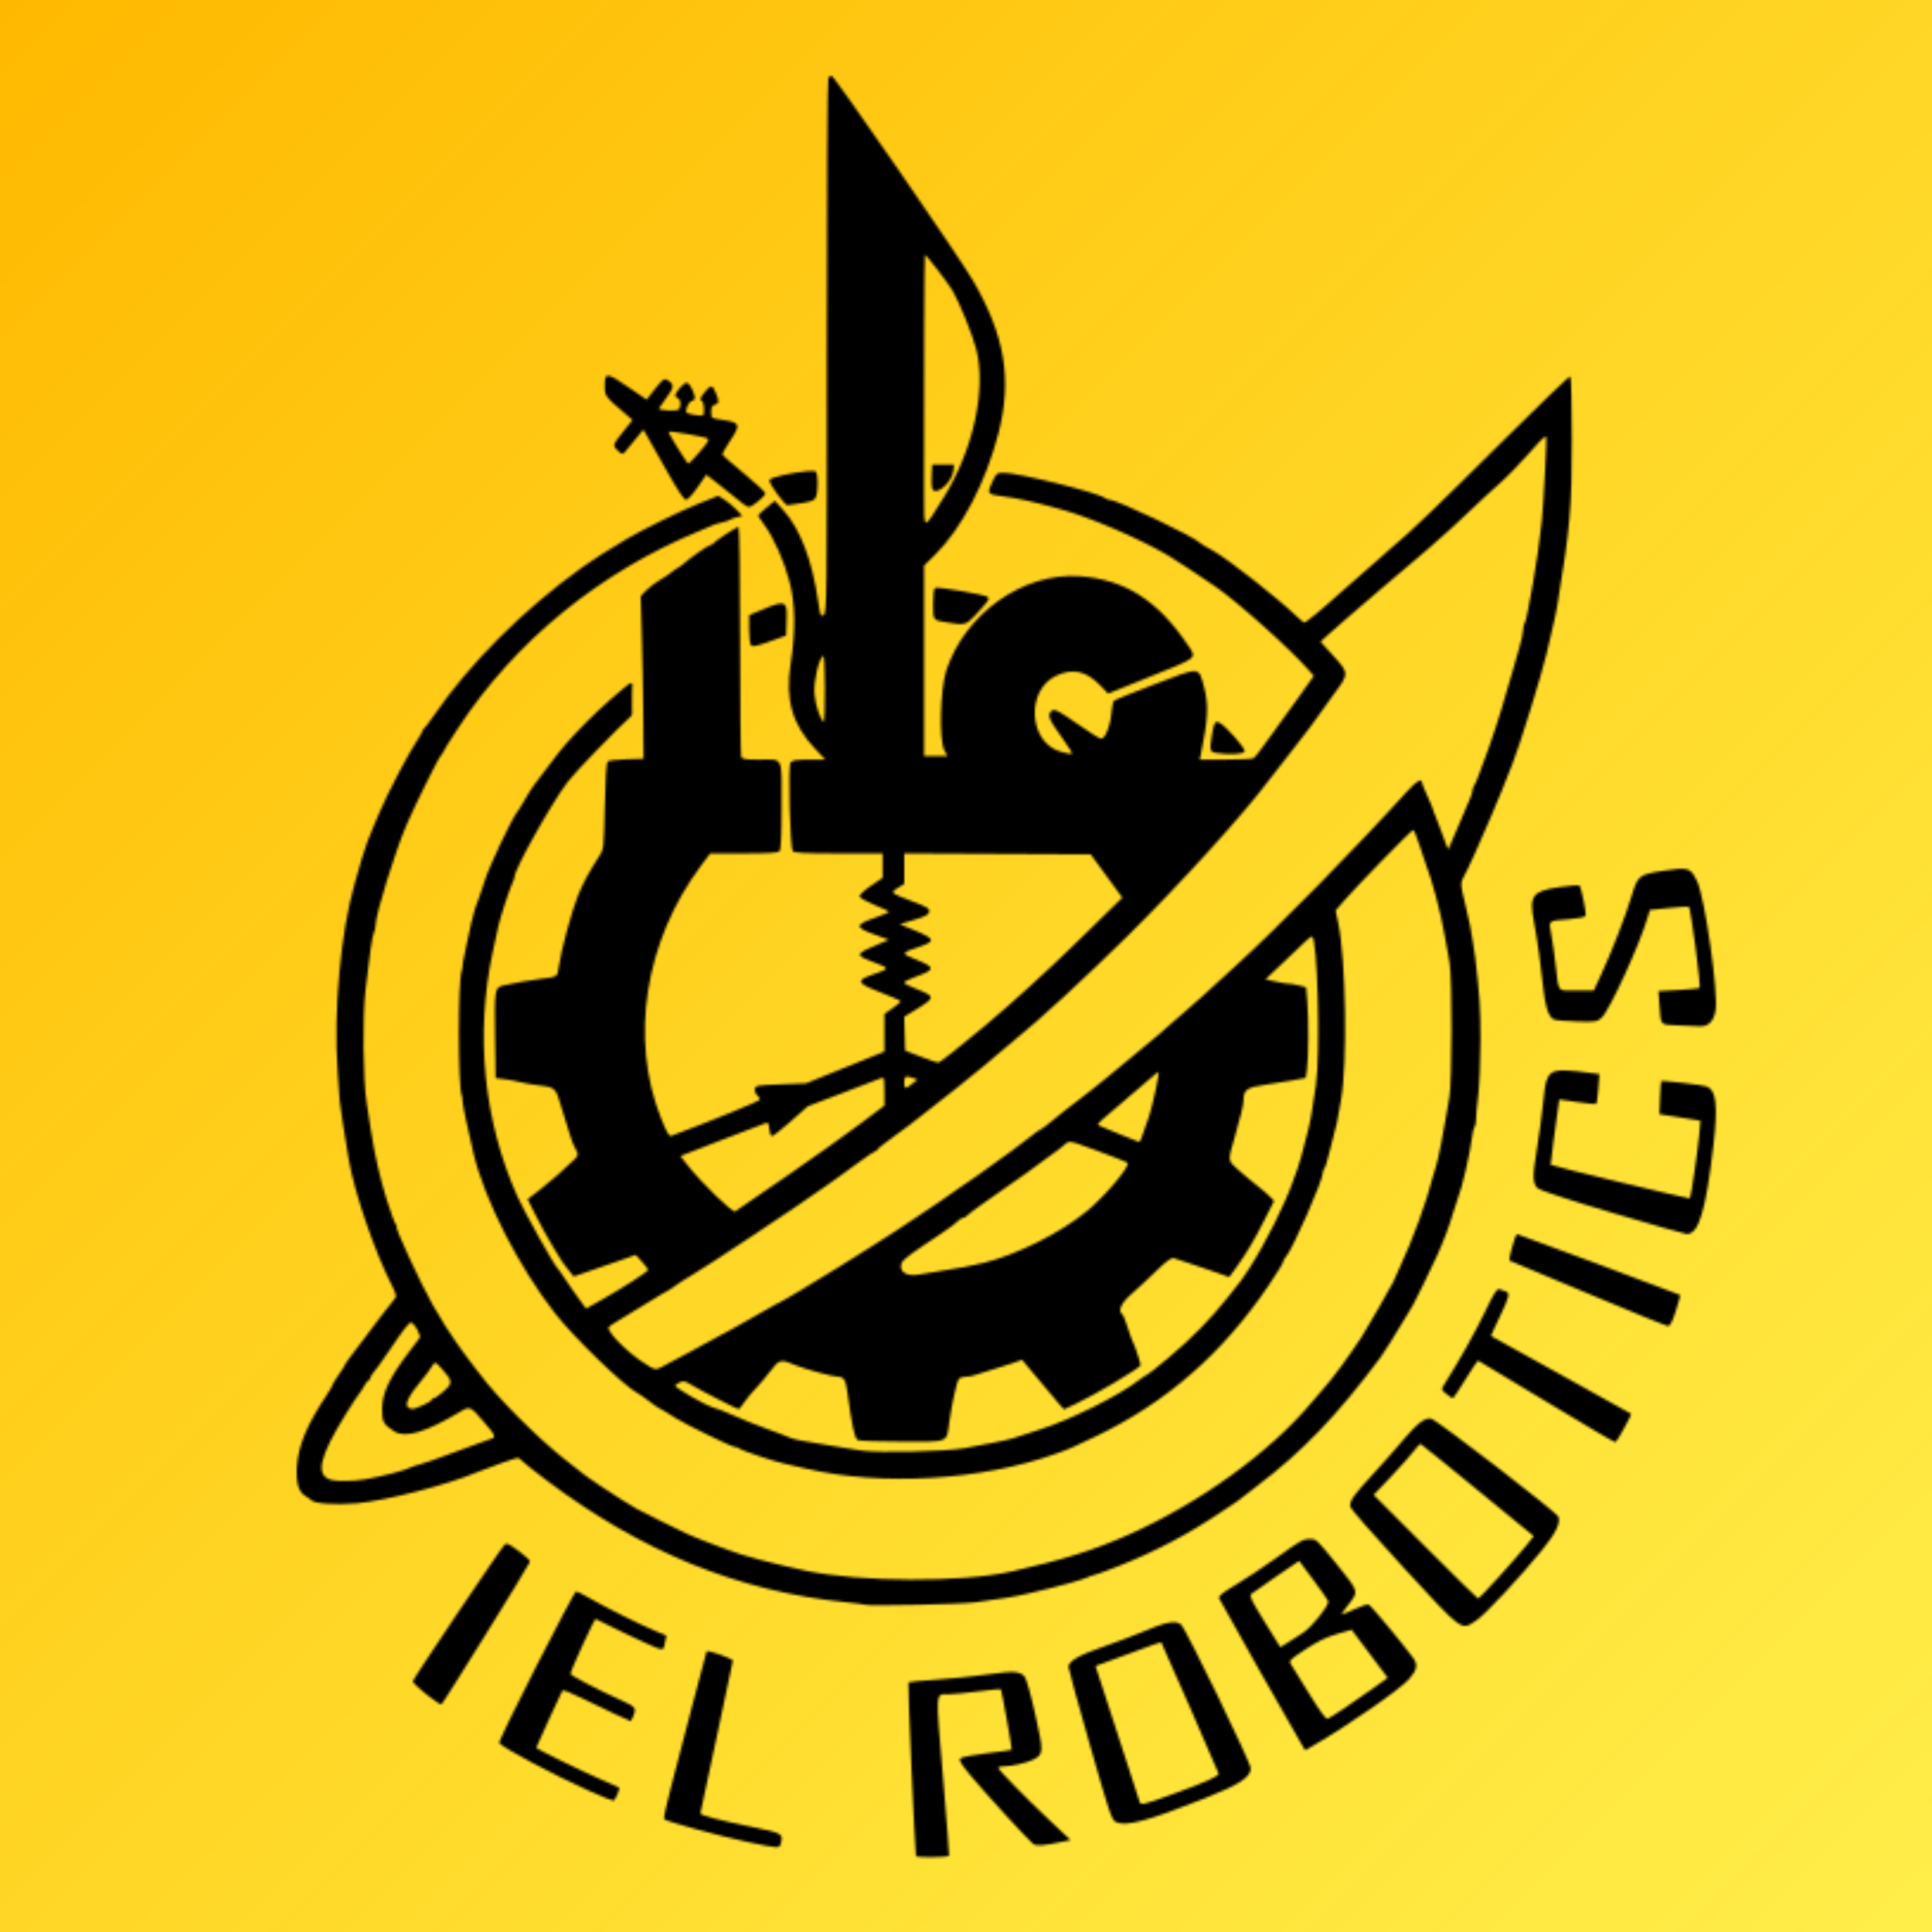 <svg width="814" height="814" viewBox="0 0 814 814" fill="none" xmlns="http://www.w3.org/2000/svg">
<rect width="814" height="814" fill="#1E1E1E"/>
<g clip-path="url(#clip0_0_1)">
<rect width="814" height="814" fill="white"/>
<rect width="814" height="814" fill="url(#paint0_linear_0_1)"/>
<mask id="path-2-inside-1_0_1" fill="white">
<path d="M350.459 32.038C350.016 31.882 349.354 32.224 348.988 32.798C348.614 33.383 348.341 83.033 348.365 145.943C348.406 252.885 348.346 258.093 347.045 259.044C345.779 259.97 345.617 259.587 344.756 253.626C342.245 236.232 337.215 222.979 330.119 215.056L326.477 210.989L322.949 213.88C321.009 215.47 319.421 216.959 319.421 217.188C319.421 217.418 320.629 219.249 322.104 221.26C326.06 226.649 330.441 236.554 332.665 245.142C335.142 254.703 335.284 265.748 333.109 279.736C330.765 294.819 333.868 305.47 343.571 315.643L347.78 320.056H340.916C335.755 320.056 333.818 320.338 333.109 321.192C331.95 322.589 332.81 357.115 334.042 358.636C334.619 359.349 339.436 359.587 353.344 359.587H371.875V364.724V369.861L366.906 373.232C364.081 375.147 362.031 377.067 362.154 377.68C362.274 378.273 365.016 379.853 368.246 381.191C371.477 382.53 374.314 383.817 374.549 384.053C374.784 384.288 372.143 385.464 368.68 386.667C360.161 389.626 360.091 390.681 368.224 393.647L374.536 395.949L371.495 397.222C359.897 402.078 359.821 402.281 368.365 405.497C374.982 407.987 374.97 408.106 367.884 410.551C360.387 413.139 360.839 414.202 371.115 418.156C375.714 419.926 379.477 421.604 379.477 421.883C379.477 422.163 377.938 423.476 376.056 424.802L372.635 427.213V435.133V443.053L356.101 449.757L339.567 456.459L328.924 456.866C318.864 457.25 318.268 457.36 318.054 458.86C317.929 459.733 318.357 460.885 319.004 461.422C319.651 461.96 320.173 462.786 320.162 463.258C320.147 463.913 300.779 471.856 282.86 478.557C281.904 478.914 280.987 477.348 278.51 471.13C265.185 437.677 271.737 396.292 295.356 364.718L299.194 359.587H313.337C323.323 359.587 327.748 359.319 328.392 358.675C329.052 358.016 329.304 352.661 329.304 339.37C329.304 318.074 330.277 320.056 319.821 320.056C314.067 320.056 312.656 319.831 312.281 318.853C312.027 318.192 311.819 296.127 311.819 269.82C311.819 242.541 311.529 221.99 311.145 221.99C310.285 221.99 300.88 228.207 300.542 228.998C300.403 229.325 299.89 229.595 299.402 229.599C298.556 229.607 290.804 234.994 288.121 237.439C287.421 238.077 286.165 238.965 285.33 239.412C284.494 239.859 283.356 240.666 282.801 241.206C282.246 241.745 280.141 243.144 278.125 244.315C276.109 245.486 273.442 247.509 272.198 248.811L269.937 251.178L270.424 267.942C270.692 277.162 270.965 292.575 271.03 302.191L271.148 319.676L263.934 319.897C259.966 320.019 256.374 320.462 255.952 320.883C255.501 321.332 255.027 329.09 254.804 339.667C254.429 357.438 254.398 357.728 252.464 360.727C248.172 367.385 245.876 371.623 243.596 377.102C241.03 383.266 236.293 400.769 235.426 407.292C234.844 411.673 235.043 411.54 227.817 412.422C223.349 412.968 216.058 414.259 212.074 415.21C208.392 416.09 208.313 416.591 208.591 437.507L208.812 454.232L212.613 454.708C214.704 454.97 217.782 455.547 219.455 455.988C221.127 456.43 224.548 457.028 227.057 457.317C234.033 458.122 234.153 458.242 236.614 466.775C237.859 471.09 237.756 470.754 238.256 472.096C238.49 472.724 239.281 475.289 240.014 477.798C240.748 480.307 241.809 483.034 242.374 483.859C243.676 485.76 243.673 486.929 242.362 488.196C236.989 493.389 232.273 497.536 227.72 501.07L222.304 505.277L225.704 512.062C227.574 515.794 230.853 521.757 232.99 525.311C237.112 532.164 237.044 532.064 239.881 535.556L241.719 537.82L247.692 535.775C250.977 534.651 256.851 532.607 260.748 531.232L267.833 528.731L270.44 531.57C271.875 533.132 273.049 534.69 273.049 535.031C273.049 535.77 262.319 542.688 253.351 547.731L246.956 551.327L245.55 549.532C244.121 547.709 237.568 538.271 236.179 536.037C235.761 535.364 235.209 534.642 234.953 534.433C233.637 533.359 220.847 510.5 218.004 504.142C203.749 472.261 200.107 435.662 207.704 400.637C208.566 396.665 209.584 391.959 209.969 390.18C210.775 386.445 215.017 373.522 216.077 371.57C216.471 370.844 216.794 369.869 216.794 369.402C216.794 366.196 231.987 339.007 239.049 329.575C242.138 325.45 259.853 307.187 266.063 301.548C266.163 301.26 266.256 300.968 266.319 300.669C266.325 300.639 266.329 300.608 266.335 300.577C266.302 299.945 266.267 299.312 266.281 298.678C266.282 297.377 266.284 296.075 266.288 294.773C266.292 293.521 266.295 292.268 266.319 291.015C266.339 290.078 266.379 289.141 266.423 288.205C266.358 288.081 266.287 287.966 266.16 287.89C266.024 287.813 265.936 287.788 265.778 287.831C265.611 287.865 265.445 287.906 265.282 287.958C260.533 291.656 252.935 298.321 247.582 303.74C239.74 311.679 237.119 314.685 231.572 322.102C228.818 325.785 225.889 329.654 225.063 330.699C224.236 331.744 222.498 334.481 221.2 336.781C219.901 339.08 218.425 341.475 217.92 342.102C215.54 345.054 206.029 365.209 204.223 371.126C203.544 373.351 202.642 376.026 202.218 377.071C200.712 380.785 199.272 385.385 198.606 388.617C198.234 390.42 197.203 395.195 196.313 399.227C195.423 403.259 194.762 406.851 194.843 407.209C194.924 407.567 194.785 408.373 194.535 409C192.91 413.067 192.909 457.397 194.532 461.454C194.783 462.081 194.918 463.029 194.831 463.562C194.69 464.434 197.059 475.796 199.546 486.166C204.235 505.721 218.718 534.065 233.921 553.438C241.889 563.592 263.036 584.061 268.488 586.896C269.533 587.439 271.757 588.974 273.429 590.308C275.102 591.642 276.983 592.971 277.61 593.261C278.814 593.818 279.915 594.475 284.832 597.579C289.171 600.317 308.437 609.693 309.726 609.693C310.32 609.693 311.04 609.928 311.326 610.214C312.197 611.085 326.534 615.899 330.824 616.762C331.87 616.972 335.804 617.871 339.567 618.759C371.379 626.266 413.649 623.76 444.855 612.517C451.098 610.268 451.298 610.18 461.955 605.055C491.463 590.862 515.083 570.228 534.368 541.797C537.818 536.712 540.64 532.144 540.64 531.646C540.64 531.148 541.089 530.289 541.638 529.737C544.348 527.008 557.365 497.44 557.365 494.015C557.365 493.298 557.645 492.538 557.988 492.326C558.331 492.114 559.406 488.588 560.376 484.49C561.346 480.392 562.324 476.525 562.549 475.897C563.065 474.461 563.09 474.339 565.028 463.354C567.775 447.781 567.076 404.046 563.838 388.92L562.713 383.665L566.025 379.797C571.063 373.914 594.688 349.704 595.391 349.704C595.731 349.704 596.918 352.526 598.028 355.976C599.138 359.425 600.31 362.931 600.632 363.768C603.509 371.223 606.925 384.095 608.702 394.176C609.365 397.939 610.28 403.07 610.735 405.579C611.884 411.92 611.823 455.844 610.656 462.214C610.158 464.932 609.612 468.181 609.443 469.436C608.835 473.933 605.799 489.231 605.219 490.721C604.893 491.558 604.278 493.61 603.853 495.283C600.944 506.715 595.419 521.859 589.614 534.311C588.183 537.38 587.012 540.002 587.012 540.139C587.012 540.534 575.79 560.032 573.765 563.154C568.56 571.182 561.255 581.113 557.745 584.933C556.908 585.843 554.685 588.438 552.803 590.7C535.267 611.778 505.436 633.346 475.393 646.667C460.683 653.189 448.068 657.149 426.23 662.101C405.506 666.8 362.336 666.639 339.452 661.777C326.081 658.936 311.619 655.069 306.878 653.068C306.042 652.715 303.647 651.829 301.557 651.102C299.466 650.374 296.216 649.122 294.335 648.319C292.453 647.517 290.23 646.569 289.393 646.214C287.498 645.409 271.196 637.303 268.108 635.629C265.71 634.33 259.543 630.43 252.524 625.772C247.336 622.33 247.893 622.746 237.637 614.634C226.069 605.485 209.096 588.393 202.166 578.917C201.855 578.492 200.487 576.736 199.125 575.013C197.763 573.291 196.136 571.113 195.508 570.174C194.881 569.236 193.32 567.053 192.04 565.324C189.918 562.459 185.756 555.828 182.432 550.017C177.465 541.334 166.186 516.948 167.137 516.948C167.374 516.948 167.242 516.521 166.845 515.998C166.178 515.121 165.158 512.38 162.949 505.526C160.383 497.567 157.749 486.065 156.337 476.658C155.741 472.686 154.894 467.212 154.455 464.494C152.968 455.298 152.692 428.611 153.968 417.362C155.759 401.57 156.83 394.301 157.577 392.856C157.952 392.13 158.259 390.647 158.259 389.56C158.259 385.306 166.341 359.147 171.161 347.803C174.502 339.94 184.747 319.206 185.621 318.536C185.894 318.327 186.361 317.642 186.661 317.015C187.423 315.42 188.506 313.666 192.75 307.158C216.792 270.286 252.72 240.929 295.095 223.533C297.394 222.589 299.801 221.557 300.442 221.24C301.082 220.923 302.793 220.409 304.243 220.098C305.692 219.788 307.22 219.278 307.638 218.966C308.056 218.653 309.388 218.161 310.597 217.871L312.796 217.346L310.217 214.676C308.799 213.208 306.507 211.305 305.124 210.447L302.609 208.888L294.482 212.133C287.174 215.049 270.445 223.26 264.173 227.009C254.64 232.706 249.991 235.667 245.328 239.011C220.492 256.826 197.907 279.42 182.552 301.811C180.689 304.529 178.908 306.867 178.594 307.006C178.28 307.146 178.024 307.556 178.024 307.918C178.024 308.28 177.034 310.047 175.826 311.845C172.206 317.233 163.695 333.443 160.238 341.532C159.568 343.1 158.532 345.494 157.938 346.853C155.701 351.965 153.562 357.744 152.533 361.453C151.948 363.563 150.591 368.3 149.518 371.981C143.531 392.524 140.447 426.136 142.251 451.191C142.673 457.044 143.038 462.518 143.062 463.354C143.103 464.765 145.103 477.814 146.909 488.441C149.292 502.464 157.984 527.774 165.267 541.894C166.681 544.636 167.112 546.223 166.61 546.835C166.204 547.331 164.669 549.276 163.2 551.157C161.73 553.039 160.258 554.92 159.927 555.339C159.597 555.757 157.153 559.007 154.495 562.56C151.836 566.114 148.688 570.285 147.498 571.828C146.309 573.372 145.335 574.829 145.335 575.067C145.335 575.305 144.138 577.203 142.674 579.285C141.211 581.367 140.014 583.336 140.014 583.659C140.014 583.982 138.873 585.953 137.479 588.038C129.35 600.198 125.567 609.354 125.074 618.055C124.677 625.068 125.866 628.863 128.991 630.542C129.827 630.992 130.706 631.621 130.945 631.942C132.104 633.503 141.184 634.192 150.174 633.4C162.545 632.311 188.393 625.638 201.21 620.226C205.168 618.555 217.27 614.26 218.031 614.257C218.502 614.255 219.323 614.778 219.854 615.418C220.385 616.058 224.921 619.672 229.934 623.448C270.35 653.891 311.143 670.516 356.671 675.103C360.643 675.503 364.235 675.973 364.653 676.148C366.076 676.743 404.918 675.899 410.646 675.149C422.05 673.655 427.122 672.803 433.832 671.253C445.69 668.513 456.749 665.461 458.718 664.387C459.444 663.991 460.399 663.667 460.841 663.667C461.283 663.667 465.992 661.937 471.304 659.823C486.922 653.608 500.307 646.58 513.968 637.42C517.068 635.341 520.146 633.297 520.809 632.879C521.473 632.461 522.186 631.929 522.395 631.696C522.604 631.463 525.683 629.075 529.237 626.389C548.641 611.725 563.109 596.694 581.528 572.063C582.862 570.279 587.78 562.492 591.13 556.859C593.119 553.514 595.065 550.264 595.455 549.637C596.223 548.4 603.506 533.432 605.441 529.112C608.34 522.643 610.504 516.92 612.056 511.627C612.975 508.491 614.026 505.241 614.392 504.405C615.947 500.847 619.569 485.095 620.247 478.938C620.455 477.057 620.929 475.14 621.303 474.678C621.677 474.217 621.937 473.02 621.881 472.018C621.825 471.016 622.227 466.433 622.776 461.834C623.325 457.235 623.784 446.63 623.795 438.267C623.812 425.259 623.444 419.531 621.547 403.298C621.4 402.044 620.956 399.136 620.559 396.836C620.163 394.537 619.64 391.458 619.398 389.995C619.156 388.531 618.113 383.941 617.082 379.793C615.407 373.059 615.323 372.041 616.291 370.29C618.268 366.711 624.03 354.015 628.05 344.383C630.231 339.156 632.305 334.196 632.659 333.36C633.013 332.523 634.037 329.958 634.935 327.658C635.832 325.358 636.913 322.622 637.336 321.576C640.146 314.629 649.822 283.36 651.567 275.584C652.036 273.494 653.099 268.983 653.929 265.559C654.76 262.136 655.766 257.346 656.166 254.916C661.579 222.008 662.272 214.038 662.272 184.74C662.272 170.574 661.973 158.798 661.609 158.573C661.244 158.347 647.817 171.241 631.771 187.226C605.315 213.58 593.85 224.56 586.252 230.814C584.789 232.019 583.249 233.389 582.831 233.859C582.413 234.33 579.334 237.042 575.989 239.886C572.645 242.73 567.684 247.071 564.967 249.532C556.629 257.082 550.316 262.281 549.488 262.281C549.248 262.281 547.888 261.169 546.465 259.81C538.004 251.732 517.666 235.753 511.15 232.063C510.227 231.54 508.702 230.685 507.761 230.162C506.821 229.64 505.88 229.023 505.671 228.792C503.318 226.191 470.626 210.587 467.53 210.587C466.933 210.587 466.119 210.287 465.722 209.922C463.342 207.731 429.149 199.184 422.763 199.184C420.012 199.184 419.776 199.383 418.019 203.175C415.792 207.981 415.988 208.259 422.15 209.064C428.989 209.957 435.174 211.328 446.755 214.517C459.319 217.978 479.129 226.469 491.987 233.907C494.258 235.22 505.517 242.615 511.752 246.888C521.485 253.557 543.958 273.701 551.874 282.852L553.558 284.799L551.85 287.152C550.911 288.447 549.629 290.26 549.002 291.182C548.375 292.104 546.074 295.3 543.889 298.285C538.777 305.267 538.524 305.619 533.383 312.834C530.999 316.179 528.664 319.167 528.193 319.474C527.722 319.781 522.419 320.038 516.409 320.044L505.481 320.056L505.999 317.585C508.984 303.359 509.287 296.633 507.27 289.357C504.892 280.781 505.971 280.845 486.896 288.138C477.78 291.623 469.941 294.762 469.475 295.11C469.009 295.459 468.452 297.937 468.237 300.616C467.802 306.037 465.608 311.357 463.86 311.234C463.233 311.189 458.658 308.308 453.695 304.833C446.537 299.82 444.415 298.674 443.432 299.29C441.024 300.799 441.735 302.946 447.034 310.184C449.938 314.15 452.011 317.507 451.64 317.643C451.269 317.78 449.073 317.342 446.76 316.669C433.301 312.757 432.124 290.694 445.052 284.675C452.12 281.385 457.726 282.687 463.826 289.035L466.886 292.22L483.748 285.422C505.279 276.744 504.321 277.526 500.455 271.767C487.805 252.926 473.845 244.069 454.737 242.762C431.117 241.146 406.61 258.498 398.718 282.426C396.145 290.228 395.594 311.676 397.854 316.065L399.127 318.536H394.243H389.36V278.411V238.287L393.952 233.749C405.214 222.623 415.38 203.145 420.671 182.556C426.507 159.847 423.461 141.578 409.939 118.19C404.427 108.656 351.871 32.533 350.459 32.038ZM389.684 107.384C390.045 107.022 399.25 118.927 401.297 122.404C404.253 127.423 409.758 141.03 411.342 147.236C415.643 164.085 410.023 189.654 397.649 209.534C388.782 223.782 389.364 223.87 389.338 208.28C389.26 161.873 389.446 107.621 389.684 107.384ZM256.351 158.295C254.99 158.178 254.804 159.571 254.804 162.388C254.804 166.971 254.737 166.882 264.264 175.021L266.501 176.933L262.553 181.894C258.018 187.593 257.991 187.698 260.424 189.984C261.9 191.371 262.4 191.503 263.083 190.687C263.546 190.133 265.528 187.727 267.487 185.338L271.048 180.997L272.269 183.058C272.941 184.192 276.699 190.85 280.621 197.854C285.394 206.375 288.172 210.587 289.019 210.587C289.73 210.587 291.886 208.267 293.934 205.297L297.58 200.007L303.369 204.498C306.553 206.968 310.356 210.019 311.819 211.277C313.283 212.536 314.928 213.58 315.475 213.597C316.845 213.639 322.462 209.031 322.462 207.864C322.462 207.343 318.442 203.608 313.53 199.564C308.617 195.52 304.492 191.923 304.363 191.573C304.234 191.223 305.7 188.575 307.62 185.687C312.319 178.621 312.011 177.988 303.267 176.727C299.751 176.22 299.656 176.136 299.656 173.56C299.656 171.554 300.023 170.818 301.176 170.516C302.998 170.04 303.068 169.09 301.546 165.449C300.144 162.092 299.583 162.039 297.064 165.033C294.932 167.566 294.678 168.429 295.855 169.156C296.64 169.641 296.926 174.293 296.214 175.004C295.77 175.448 289.94 174.516 289.327 173.903C288.491 173.067 290.068 169.316 291.401 168.967C293.149 168.51 293.18 167.315 291.533 163.86C289.962 160.565 288.959 160.496 286.421 163.512C284.165 166.193 283.983 167.123 285.592 167.741C286.825 168.214 287.096 170.825 286.079 172.428C285.5 173.342 277.61 173.004 277.61 172.066C277.61 171.893 279.042 169.854 280.794 167.535C284.116 163.134 284.17 161.949 281.128 160.084C279.77 159.251 278.954 159.968 274.076 166.277L272.443 168.388L264.954 163.26C260.25 160.039 257.713 158.412 256.351 158.295ZM281.711 181.906C282.196 181.421 296.927 183.993 298.213 184.788C298.912 185.22 297.96 186.779 294.793 190.385C292.38 193.134 290.265 195.383 290.094 195.383C289.489 195.383 281.338 182.279 281.711 181.906ZM651.036 184.062C651.314 183.965 651.464 184.061 651.515 184.326C651.754 185.566 650.378 211.097 649.628 219.329C649.086 225.289 647.113 239.198 645.909 245.556C645.236 249.11 644.276 254.303 643.777 257.096C643.277 259.889 642.615 262.425 642.307 262.734C641.999 263.042 641.747 264.227 641.747 265.368C641.747 266.508 641.053 269.787 640.204 272.653C639.356 275.52 638.147 279.746 637.518 282.046C635.144 290.734 629.821 308.141 628.801 310.554C628.448 311.39 627.928 312.929 627.646 313.974C627.364 315.02 626.697 316.901 626.164 318.156C625.631 319.41 624.42 322.66 623.471 325.377C622.522 328.095 621.456 330.643 621.103 331.04C620.75 331.438 620.461 332.242 620.461 332.827C620.461 333.411 619.998 334.969 619.432 336.286C618.867 337.604 617.685 340.391 616.807 342.482C612.478 352.791 610.376 357.705 610.212 357.897C610.112 358.013 609.105 355.447 607.974 352.195C606.843 348.944 605.426 345.206 604.827 343.888C604.227 342.571 603.737 341.256 603.737 340.969C603.737 340.682 602.711 338.23 601.456 335.52C600.202 332.81 599.176 330.294 599.176 329.93C599.176 327.682 596.95 328.921 592.851 333.45C571.176 357.394 537.584 391.591 520.875 406.724C515.648 411.457 509.32 417.243 506.811 419.583C504.302 421.923 501.224 424.635 499.969 425.608C498.715 426.582 495.956 428.973 493.839 430.922C490.119 434.346 487.955 436.185 478.008 444.371C475.453 446.474 470.283 450.752 466.52 453.877C462.757 457.002 456.942 461.603 453.597 464.101C450.252 466.599 445.587 470.275 443.23 472.27C440.874 474.265 438.699 475.897 438.396 475.897C438.093 475.897 436.257 477.198 434.317 478.787C431.237 481.31 423.668 486.861 411.513 495.513C409.572 496.894 405.59 499.618 402.663 501.565C399.737 503.511 397.171 505.311 396.962 505.565C396.753 505.818 392.306 508.818 387.079 512.23C381.853 515.642 377.235 518.702 376.817 519.031C376.398 519.361 372.293 521.987 367.694 524.868C363.095 527.749 356.766 531.72 353.63 533.691C344.717 539.293 328.702 548.877 328.254 548.877C328.032 548.877 326.04 549.956 323.827 551.275C321.613 552.593 317.578 554.878 314.86 556.351C312.142 557.825 308.893 559.649 307.638 560.406C306.384 561.163 303.476 562.727 301.176 563.882C298.877 565.036 296.824 566.152 296.615 566.361C296.406 566.571 293.669 568.071 290.534 569.696C287.398 571.322 283.055 573.631 280.883 574.828C275.96 577.54 276.456 577.579 270.981 574.041C264.359 569.761 256.351 561.739 256.329 559.362C256.326 559.066 257.949 557.888 259.936 556.746C263.154 554.895 274.827 547.778 278.773 545.261C279.596 544.736 280.784 544.076 281.411 543.796C282.038 543.516 282.723 543.088 282.932 542.844C283.397 542.302 289.582 538.262 291.674 537.134C295.947 534.829 338.083 506.813 347.669 499.903C350.035 498.198 352.721 496.29 353.641 495.663C354.56 495.036 358.201 492.384 361.733 489.771C365.264 487.158 368.478 485.02 368.875 485.02C369.271 485.02 369.595 484.751 369.595 484.423C369.595 484.095 372.93 481.444 377.007 478.533C381.083 475.622 385.616 472.213 387.079 470.958C388.543 469.702 390.294 468.333 390.969 467.915C391.645 467.497 397.119 463.194 403.133 458.353C414.218 449.43 415.291 448.543 422.392 442.449C424.584 440.567 427.2 438.371 428.204 437.568C437.52 430.125 457.733 411.499 474.785 394.645C497.837 371.86 524.055 342.941 535.167 328.038C535.479 327.62 538.018 324.37 540.809 320.816C543.601 317.262 546.843 313.074 548.013 311.51C549.184 309.945 550.775 307.893 551.549 306.949C552.322 306.004 554.127 303.522 555.561 301.431C556.994 299.341 559.689 295.578 561.55 293.069C568.589 283.583 568.596 283.844 561.149 275.627L556.365 270.349L560.171 266.885C562.264 264.98 565.601 262.053 567.587 260.38C569.573 258.708 573.155 255.629 575.546 253.538C577.936 251.448 580.73 249.053 581.753 248.217C583.789 246.553 597.422 234.964 601.075 231.791C609.379 224.578 613.273 221.044 619.321 215.236C623.084 211.622 628.692 206.447 631.784 203.736C634.876 201.025 640.519 195.231 644.324 190.86C648.22 186.386 650.202 184.352 651.036 184.062ZM392.781 195.763L392.549 200.24C392.422 202.701 392.506 205.204 392.735 205.802C394.124 209.423 401.358 203.175 401.737 198.026L401.903 195.763H397.342H392.781ZM340.181 198.519C334.575 198.99 324.375 201.112 324.159 202.243C324.038 202.879 325.521 205.53 327.455 208.134C329.39 210.738 331.302 212.868 331.703 212.868C332.104 212.868 334.836 212.471 337.775 211.986C342.31 211.237 343.223 210.826 343.813 209.274C344.759 206.788 344.692 199.673 343.715 198.695C343.407 198.388 342.05 198.362 340.181 198.519ZM394.024 247.677C393.47 247.861 393.161 250.27 393.161 254.386C393.161 261.505 392.961 261.234 398.977 262.244C406.258 263.465 407.05 263.295 410.314 259.81C416.568 253.134 417.062 252.43 416.139 251.507C415.225 250.593 395.516 247.179 394.024 247.677ZM328.403 254.333C326.527 254.607 323.546 255.833 318.851 257.819L315.62 259.186V265.142C315.62 268.506 315.988 271.468 316.467 271.947C317.089 272.569 319.154 272.129 324.259 270.285L331.204 267.776L331.399 261.797C331.585 256.066 331.529 253.876 328.403 254.333ZM346.848 276.307C347.266 276.049 347.549 281.566 347.549 289.984C347.549 297.743 347.384 304.092 347.184 304.092C345.88 304.092 343.465 296.971 343.154 292.214C342.803 286.842 344.982 277.461 346.848 276.307ZM512.67 304.175C511.713 304.224 511.307 305.683 510.578 310.015C509.555 316.093 509.739 316.831 512.386 317.236C517.885 318.079 523.969 317.76 524.412 316.605C524.869 315.413 516.571 305.94 513.844 304.543C513.371 304.3 512.989 304.159 512.67 304.175ZM380.998 359.573L420.271 359.769L459.545 359.967L466.207 369.089L472.871 378.211L453.177 397.454C441.271 409.087 426.154 422.84 414.945 432.233C404.749 440.779 395.931 447.748 395.352 447.721C394.774 447.694 391.393 446.544 387.839 445.166L381.378 442.659L381.174 435.522L380.971 428.385L386.282 425.121C394.143 420.29 394.128 419.846 385.997 416.624C383.328 415.566 381.025 414.406 380.88 414.046C380.736 413.687 383.183 412.464 386.319 411.329C394.019 408.543 394.016 407.541 386.297 404.43C379.447 401.668 379.458 401.56 386.88 399.07C394.43 396.536 394.205 395.661 385.015 391.851L379.097 389.396L385.179 387.551C390.017 386.082 391.308 385.381 391.494 384.124C391.694 382.767 390.674 382.143 384.272 379.698C375.02 376.165 374.967 376.113 378.282 374.065L380.998 372.385V365.98V359.573ZM707.307 366.074C705.767 366.167 703.835 366.43 701.35 366.813C690.32 368.511 690.179 368.625 687.28 378.026C684.55 386.881 679.082 400.936 674.562 410.721L671.493 417.362H664.237C655.843 417.362 656.807 418.565 655.408 406.339C654.93 402.158 654.109 396.434 653.584 393.619C652.465 387.624 651.94 388.051 661.386 387.27C665.039 386.968 667.865 386.373 668.06 385.864C668.465 384.808 666.252 373.901 665.476 373.134C665.178 372.838 661.341 373.127 656.951 373.775C645.546 375.459 644.188 377.349 646.33 388.56C647.662 395.528 649.238 406.721 650.115 415.436C650.97 423.932 652.36 428.289 654.598 429.487C655.285 429.854 659.672 430.26 664.345 430.388C672.48 430.61 672.928 430.539 674.832 428.75C678.201 425.585 690.715 398.302 694.205 386.514L695.124 383.413L703.203 382.575C707.647 382.114 711.397 381.85 711.536 381.989C712.415 382.868 716.735 415.607 716.061 416.281C715.872 416.47 711.898 416.842 707.231 417.109L698.746 417.595L699.197 423.751C699.819 432.24 699.347 431.708 706.518 432C709.988 432.141 714.255 432.326 716.002 432.412C719.729 432.593 721.942 430.457 722.808 425.843C724.124 418.827 718.362 378.322 715.053 371.327C713.034 367.059 711.928 365.794 707.307 366.074ZM552.759 394.556C555.115 394.556 556.418 443.476 554.429 457.273C552.653 469.593 552.107 472.598 550.63 478.178C549.8 481.314 548.722 485.419 548.236 487.301C547.75 489.182 547.075 491.406 546.737 492.242C546.398 493.078 545.529 495.473 544.805 497.563C541.407 507.369 533.175 523.814 526.373 534.383C524.911 536.654 523.418 538.878 523.057 539.324C522.696 539.77 520.113 543.042 517.316 546.596C510.172 555.673 502.123 563.871 492.22 572.161C487.54 576.079 483.485 579.285 483.208 579.285C482.93 579.285 481.457 580.251 479.934 581.432C471.31 588.117 450.933 598.25 437.633 602.468C432.615 604.059 427.826 605.615 426.99 605.925C425.253 606.568 416.046 608.458 406.283 610.174C398.434 611.554 371.042 612.198 363.133 611.188C360.206 610.815 354.904 609.969 351.35 609.31C347.796 608.651 342.503 607.755 339.589 607.319C336.675 606.883 333.66 606.19 332.89 605.778C332.119 605.365 327.833 603.716 323.365 602.113C318.896 600.51 312.614 597.987 309.404 596.507C306.193 595.027 302.088 593.422 300.281 592.939C297.201 592.116 284.499 584.758 284.467 583.778C284.459 583.531 285.318 582.936 286.376 582.453C288.025 581.702 288.747 581.859 291.417 583.545C294.506 585.495 310.541 593.729 311.249 593.729C311.452 593.729 312.481 592.446 313.536 590.878C314.591 589.31 316.786 586.659 318.415 584.986C320.043 583.314 322.87 579.963 324.698 577.54C328.31 572.752 329.002 572.591 335.002 575.135C338.956 576.811 350.88 580.064 353.034 580.054C355.454 580.043 356.308 581.368 356.953 586.127C358.919 600.625 360.045 605.913 361.338 606.732C361.907 607.093 370.314 607.394 380.021 607.401C400.394 607.414 398.694 608.134 399.992 598.949C401.092 591.171 403.112 582.131 404.004 580.995C404.415 580.473 405.719 580.045 406.902 580.045C408.086 580.045 409.84 579.733 410.8 579.353C411.76 578.973 414.599 578.082 417.107 577.373C419.616 576.663 423.684 575.372 426.147 574.502L430.623 572.923L432.785 575.533C439.457 583.594 443.243 588.096 445.615 590.789L448.276 593.81L453.217 591.508C461.196 587.788 480.584 576.231 480.584 575.194C480.584 574.379 478.024 566.582 477.56 565.981C477.236 565.563 476.194 562.73 475.243 559.684C474.293 556.639 473.223 553.968 472.868 553.748C470.799 552.47 472.366 548.981 476.7 545.211C479.163 543.069 483.847 538.713 487.111 535.533C491.546 531.212 493.439 529.842 494.606 530.112C495.465 530.311 501.062 532.179 507.044 534.262L517.922 538.051L520.766 534.152C525.02 528.324 528.319 522.775 532.784 513.937L536.802 505.985L535.197 504.276C534.314 503.336 531.697 501.099 529.381 499.305C527.065 497.511 523.491 494.516 521.439 492.65C517.221 488.813 517.266 489.334 520.265 478.938C522.869 469.908 523.914 465.511 523.927 463.534C523.956 459.201 525.386 458.15 532.667 457.115C536.425 456.581 541.894 455.695 544.821 455.146L550.143 454.149L550.656 450.769C551.33 446.339 551.413 429.019 550.796 421.721L550.31 415.969L547.014 415.139C545.201 414.683 543.454 414.386 543.13 414.481C542.806 414.576 540.432 414.196 537.855 413.637L533.169 412.621L540.503 405.678C544.538 401.86 548.81 397.796 549.999 396.646C551.187 395.497 552.43 394.556 552.759 394.556ZM659.511 450.97C651.641 450.742 651.223 453.748 650.065 465.436C649.598 470.144 648.445 478.664 647.502 484.367C645.622 495.736 645.706 498.677 647.974 500.748C648.836 501.535 662.23 505.917 679.252 510.981C695.627 515.852 709.735 519.872 710.603 519.913C715.706 520.156 718.732 510.139 721.945 482.364C723.862 465.8 723.094 459.205 719.077 457.745C717.324 457.108 700.249 455.136 699.892 455.529C699.781 455.652 699.568 458.831 699.417 462.594L699.142 469.436L705.224 470.387C708.569 470.911 712.462 471.532 713.876 471.77L716.447 472.203L715.932 478.041C715.366 484.463 712.5 504.082 712.014 504.87C711.787 505.237 654.309 491.407 653.365 490.759C653.227 490.664 655.439 473.57 656.623 465.58L656.969 463.246L664.6 464.339C668.798 464.94 672.392 465.271 672.589 465.075C672.785 464.879 673.156 461.98 673.414 458.636L673.883 452.555L670.168 452.074C665.585 451.481 662.134 451.046 659.511 450.97ZM488.097 451.837C488.209 452.12 488.081 452.964 487.812 454.612C487.037 459.351 484.479 469.878 483.655 471.716C483.28 472.553 482.408 475.033 481.717 477.228C481.026 479.423 480.233 481.188 479.953 481.151C479.457 481.084 464.235 474.831 462.719 474.071C462.301 473.862 463.132 472.733 464.566 471.563C466.664 469.852 480.153 458.319 486.949 452.425C487.635 451.83 487.985 451.553 488.097 451.837ZM382.558 453.57C382.991 453.631 383.54 453.791 384.233 454.033L386.579 454.851L384.359 456.628C381.488 458.925 380.998 458.871 380.998 456.258C380.998 454.104 381.258 453.386 382.558 453.57ZM372.019 454.114C372.562 454.319 372.635 455.647 372.635 459.746V465.803L362.563 473.41C357.023 477.594 343.082 487.503 331.585 495.428C320.087 503.354 310.242 510.096 309.708 510.411C308.63 511.046 295.384 498.197 289.879 491.177L286.66 487.072L303.954 480.347C313.466 476.649 321.842 473.434 322.568 473.204C323.635 472.865 323.933 473.326 324.125 475.612C324.256 477.168 324.705 478.548 325.123 478.68C325.541 478.812 329.133 476.036 333.105 472.512L340.327 466.107L355.151 460.432C363.304 457.311 370.573 454.518 371.305 454.224C371.605 454.104 371.838 454.046 372.019 454.114ZM450.221 481.162C451.536 480.867 453.997 481.743 462.623 484.96C469.213 487.419 474.808 489.633 475.056 489.881C476.384 491.209 465.583 504.036 457.704 510.487C446.666 519.525 428.323 528.681 414.447 532.081C409.085 533.395 405.974 533.973 393.921 535.894C391.203 536.327 388.125 536.826 387.079 537.002C382.878 537.71 379.875 536.511 379.632 534.031C379.395 531.619 380.55 530.484 389.064 524.754C390.783 523.597 394.571 521.048 397.482 519.089C400.392 517.131 403.219 514.993 403.762 514.338C404.306 513.683 405.179 513.147 405.704 513.147C406.229 513.147 407.04 512.688 407.507 512.126C407.973 511.564 411.178 509.155 414.631 506.772C424.323 500.081 430.607 495.665 432.691 494.078C436.487 491.19 440.289 488.401 442.969 486.54C445.777 484.591 446.44 484.079 449.103 481.805C449.472 481.49 449.782 481.261 450.221 481.162ZM639.18 519.989C638.462 519.989 635.396 530.911 636.045 531.155C636.464 531.311 651.345 537.55 669.114 545.019C686.884 552.489 702 558.635 702.706 558.679C703.665 558.739 704.518 557.135 706.086 552.32C707.24 548.779 708.031 545.753 707.844 545.597C707.499 545.308 639.61 519.989 639.18 519.989ZM631.746 543.208C630.723 542.785 629.552 544.629 625.512 553.028C621.349 561.687 614.911 573.161 608.509 583.332C607.163 585.471 607.167 585.488 609.438 587.32C610.693 588.332 611.897 589.161 612.114 589.163C612.331 589.165 614.726 585.579 617.435 581.193C620.145 576.807 622.533 573.232 622.742 573.248C622.951 573.264 635.95 581.081 651.63 590.62C667.309 600.158 680.374 607.83 680.664 607.669C681.38 607.271 687.586 595.973 687.248 595.686C687.1 595.56 673.808 588.169 657.711 579.261C641.614 570.353 628.353 563.003 628.241 562.927C628.13 562.852 629.751 559.231 631.842 554.883C635.984 546.27 636.349 544.69 634.335 544.111C633.603 543.9 632.438 543.494 631.746 543.208ZM173.154 557.239C174.501 557.239 177.549 562.734 176.771 563.762C176.415 564.232 174.084 567.313 171.592 570.608C164.111 580.496 161.081 586.998 160.993 593.349C160.915 599.045 161.443 600.063 166.036 603.041C170.694 606.062 179.271 603.528 193.86 594.82C197.965 592.37 198.129 592.439 203.787 599.013C209.168 605.264 209.257 605.578 205.961 606.55C204.602 606.951 198.054 609.344 191.409 611.87C184.764 614.395 178.276 616.692 176.99 616.974C175.705 617.257 174.129 617.762 173.488 618.097C170.729 619.538 161.382 621.982 153.317 623.371C149.25 624.071 142.054 624.193 139.751 623.599C132.66 621.771 134.348 614.052 145.91 595.441C148.312 591.574 150.79 587.806 151.417 587.068C152.044 586.33 153.043 584.79 153.636 583.646C154.23 582.502 154.999 581.566 155.347 581.566C155.694 581.566 155.978 581.16 155.978 580.664C155.978 580.169 156.623 579.057 157.411 578.194C158.199 577.33 160.696 573.887 162.961 570.543C170.13 559.953 172.21 557.239 173.154 557.239ZM183.117 574.256C183.631 574.043 184.324 574.635 185.869 576.376C190.795 581.927 190.883 582.635 187.075 586.078C185.233 587.743 183.298 589.119 182.775 589.136C182.252 589.154 181.825 589.468 181.825 589.834C181.825 590.201 180.136 591.227 178.073 592.115C173.877 593.92 173.51 593.977 172.051 593.052C170.269 591.923 172.133 588.078 177.644 581.508C179.73 579.02 180.387 578.126 182.637 574.724C182.794 574.487 182.945 574.327 183.117 574.256ZM603.011 597.758C600.505 597.103 597.105 599.695 591.115 606.826C587.858 610.703 581.925 617.401 577.93 621.712C570.165 630.093 568.535 632.468 568.91 634.858C569.041 635.69 579.223 647.302 591.536 660.662C616.64 687.898 615.495 687.07 622.041 682.718C625.704 680.284 640.556 664.397 649.613 653.226C655.452 646.025 657.435 642.046 656.647 639.111C656.185 637.393 605.685 598.458 603.011 597.758ZM598.555 608.388C598.841 608.478 609.683 617.253 622.647 627.886L646.218 647.219L643.153 651.072C641.468 653.191 636.295 659.116 631.658 664.237C627.021 669.359 623.03 673.55 622.789 673.55C622.549 673.55 612.545 663.715 600.558 651.694L578.763 629.838L585.951 622.282C589.904 618.127 594.24 613.263 595.587 611.475C596.934 609.686 598.269 608.297 598.555 608.388ZM551.803 648.475C549.018 648.46 548.049 649.01 537.219 656.766C532.202 660.359 524.739 665.302 520.636 667.749C514.891 671.174 513.284 672.483 513.648 673.443C514.073 674.561 544.761 728.851 548.423 734.963L549.918 737.46L553.452 735.407C568.189 726.847 589.919 711.744 593.709 707.428C597.084 703.584 597.492 701.339 595.343 698.433C590.581 691.992 577.578 676.423 576.668 676.074C576.098 675.855 573.352 676.743 570.566 678.047C567.779 679.351 565.397 680.316 565.272 680.191C565.148 680.067 566.376 678.28 568 676.221C572.545 670.459 572.623 670.762 563.644 659.609C554.572 648.343 554.729 648.491 551.803 648.475ZM213.293 650.472C213.019 650.504 212.801 650.638 212.594 650.854C210.731 652.784 174.013 707.375 173.927 708.341C173.881 708.87 176.408 711.333 179.544 713.817C182.68 716.301 185.564 718.242 185.952 718.132C186.573 717.955 222.606 659.916 223.306 657.966C223.456 657.548 221.331 655.545 218.583 653.515C215.451 651.2 214.116 650.376 213.293 650.472ZM547.366 657.644L553.506 665.871C556.882 670.396 559.645 674.378 559.645 674.721C559.645 676.902 552.843 685.381 549.065 687.911C546.73 689.474 543.609 691.484 542.128 692.378L539.434 694.006L532.774 683.275C527.407 674.629 526.308 672.371 527.106 671.646C527.651 671.152 532.432 667.798 537.731 664.194L547.366 657.644ZM242.758 670.509C241.733 670.509 209.759 733.438 210.322 734.348C211.458 736.187 233.122 747.755 247.582 754.244C253.018 756.683 257.866 758.681 258.356 758.685C259.165 758.691 261.396 753.52 260.771 753.085C260.625 752.983 257.085 751.42 252.904 749.612C245.164 746.265 225.916 736.836 225.916 736.391C225.916 736.075 236.41 713.176 236.971 712.27C237.204 711.893 240.884 713.339 245.149 715.486C249.414 717.632 255.811 720.695 259.365 722.291L265.827 725.192L266.743 723.126C268.273 719.678 267.94 719.221 261.888 716.463C251.142 711.566 240.36 705.933 240.36 705.216C240.36 703.963 250.49 681.864 250.945 682.123C253.685 683.68 274.124 693.371 276.261 694.126C279.569 695.295 279.602 695.276 280.258 691.767L280.759 689.079L276.333 687.275C270.455 684.879 254.926 677.146 248.59 673.461C245.8 671.838 243.175 670.509 242.758 670.509ZM495.499 683.566C493.077 683.2 489.402 684.206 483.427 686.757C479.146 688.585 470.892 691.726 465.086 693.735C454.583 697.371 450.175 699.908 450.176 702.316C450.176 703.01 454.23 717.775 459.183 735.126C467.17 763.108 468.394 766.78 470.014 767.613C474.178 769.753 483.159 767.391 507.337 757.793C522.189 751.897 526.956 748.806 526.956 745.073C526.956 742.585 499.422 685.774 497.542 684.383C496.974 683.963 496.306 683.688 495.499 683.566ZM569.483 686.663L577.09 696.793L584.695 706.922L578.441 711.403C575.002 713.867 569.536 717.658 566.294 719.827C563.052 721.997 559.932 723.952 559.36 724.172C558.659 724.44 556.134 721.02 551.626 713.695C547.944 707.713 544.472 702.097 543.911 701.217C542.946 699.705 543.28 699.362 549.975 694.947C555.044 691.604 558.824 689.762 563.271 688.469L569.483 686.663ZM489.248 691.922C489.749 692.657 513.201 746.311 513.408 747.196C513.68 748.359 508.519 750.689 493.867 756.016C482.061 760.307 480.699 760.639 480.21 759.343C479.736 758.087 461.579 702.145 461.579 701.94C461.579 701.86 462.862 701.388 464.43 700.89C465.998 700.393 472.184 698.114 478.177 695.827C484.171 693.541 489.153 691.784 489.248 691.922ZM297.739 695.74C297.609 695.87 294.856 706.239 291.622 718.782C288.388 731.325 284.289 747.062 282.513 753.751C280.737 760.441 279.511 766.16 279.79 766.459C280.702 767.441 303.66 773.728 314.893 776.073C328.423 778.898 328.405 778.897 328.977 776.617C330 772.541 329.666 772.353 316.761 769.721C302.94 766.903 295.095 764.835 295.095 764.01C295.095 763.699 298.173 749.29 301.934 731.99C305.695 714.691 308.774 700.143 308.776 699.661C308.779 698.878 298.317 695.161 297.739 695.74ZM427.198 704.5C424.921 704.383 421.51 704.738 415.967 705.513C410.323 706.302 400.615 707.288 394.395 707.704C388.174 708.12 382.926 708.617 382.733 708.81C382.357 709.187 385.481 780.532 385.937 781.989C386.173 782.74 398.967 782.614 399.866 781.852C400 781.739 398.839 766.696 397.286 748.425C394.148 711.517 393.98 713.874 399.743 713.853C401.481 713.846 407.07 713.3 412.161 712.639C417.253 711.979 421.531 711.551 421.667 711.689C422.033 712.061 426.512 736.989 426.259 737.247C426.14 737.368 421.466 738.017 415.873 738.688C410.28 739.359 405.249 740.325 404.693 740.835C403.868 741.593 404.737 743.031 409.418 748.656C415.168 755.565 432.863 774.889 435.221 776.835C436.519 777.906 439.44 777.715 447.389 776.039L451.064 775.264L442.448 767.182C432.678 758.019 420.592 745.673 420.553 744.819C420.539 744.505 421.538 744.249 422.772 744.249C425.938 744.249 432.687 742.739 435.155 741.48C439.758 739.129 439.792 738.52 436.194 722.394C434.216 713.527 432.414 707.194 431.624 706.32C430.617 705.208 429.475 704.617 427.198 704.5Z"/>
</mask>
<path d="M350.459 32.038C350.016 31.882 349.354 32.224 348.988 32.798C348.614 33.383 348.341 83.033 348.365 145.943C348.406 252.885 348.346 258.093 347.045 259.044C345.779 259.97 345.617 259.587 344.756 253.626C342.245 236.232 337.215 222.979 330.119 215.056L326.477 210.989L322.949 213.88C321.009 215.47 319.421 216.959 319.421 217.188C319.421 217.418 320.629 219.249 322.104 221.26C326.06 226.649 330.441 236.554 332.665 245.142C335.142 254.703 335.284 265.748 333.109 279.736C330.765 294.819 333.868 305.47 343.571 315.643L347.78 320.056H340.916C335.755 320.056 333.818 320.338 333.109 321.192C331.95 322.589 332.81 357.115 334.042 358.636C334.619 359.349 339.436 359.587 353.344 359.587H371.875V364.724V369.861L366.906 373.232C364.081 375.147 362.031 377.067 362.154 377.68C362.274 378.273 365.016 379.853 368.246 381.191C371.477 382.53 374.314 383.817 374.549 384.053C374.784 384.288 372.143 385.464 368.68 386.667C360.161 389.626 360.091 390.681 368.224 393.647L374.536 395.949L371.495 397.222C359.897 402.078 359.821 402.281 368.365 405.497C374.982 407.987 374.97 408.106 367.884 410.551C360.387 413.139 360.839 414.202 371.115 418.156C375.714 419.926 379.477 421.604 379.477 421.883C379.477 422.163 377.938 423.476 376.056 424.802L372.635 427.213V435.133V443.053L356.101 449.757L339.567 456.459L328.924 456.866C318.864 457.25 318.268 457.36 318.054 458.86C317.929 459.733 318.357 460.885 319.004 461.422C319.651 461.96 320.173 462.786 320.162 463.258C320.147 463.913 300.779 471.856 282.86 478.557C281.904 478.914 280.987 477.348 278.51 471.13C265.185 437.677 271.737 396.292 295.356 364.718L299.194 359.587H313.337C323.323 359.587 327.748 359.319 328.392 358.675C329.052 358.016 329.304 352.661 329.304 339.37C329.304 318.074 330.277 320.056 319.821 320.056C314.067 320.056 312.656 319.831 312.281 318.853C312.027 318.192 311.819 296.127 311.819 269.82C311.819 242.541 311.529 221.99 311.145 221.99C310.285 221.99 300.88 228.207 300.542 228.998C300.403 229.325 299.89 229.595 299.402 229.599C298.556 229.607 290.804 234.994 288.121 237.439C287.421 238.077 286.165 238.965 285.33 239.412C284.494 239.859 283.356 240.666 282.801 241.206C282.246 241.745 280.141 243.144 278.125 244.315C276.109 245.486 273.442 247.509 272.198 248.811L269.937 251.178L270.424 267.942C270.692 277.162 270.965 292.575 271.03 302.191L271.148 319.676L263.934 319.897C259.966 320.019 256.374 320.462 255.952 320.883C255.501 321.332 255.027 329.09 254.804 339.667C254.429 357.438 254.398 357.728 252.464 360.727C248.172 367.385 245.876 371.623 243.596 377.102C241.03 383.266 236.293 400.769 235.426 407.292C234.844 411.673 235.043 411.54 227.817 412.422C223.349 412.968 216.058 414.259 212.074 415.21C208.392 416.09 208.313 416.591 208.591 437.507L208.812 454.232L212.613 454.708C214.704 454.97 217.782 455.547 219.455 455.988C221.127 456.43 224.548 457.028 227.057 457.317C234.033 458.122 234.153 458.242 236.614 466.775C237.859 471.09 237.756 470.754 238.256 472.096C238.49 472.724 239.281 475.289 240.014 477.798C240.748 480.307 241.809 483.034 242.374 483.859C243.676 485.76 243.673 486.929 242.362 488.196C236.989 493.389 232.273 497.536 227.72 501.07L222.304 505.277L225.704 512.062C227.574 515.794 230.853 521.757 232.99 525.311C237.112 532.164 237.044 532.064 239.881 535.556L241.719 537.82L247.692 535.775C250.977 534.651 256.851 532.607 260.748 531.232L267.833 528.731L270.44 531.57C271.875 533.132 273.049 534.69 273.049 535.031C273.049 535.77 262.319 542.688 253.351 547.731L246.956 551.327L245.55 549.532C244.121 547.709 237.568 538.271 236.179 536.037C235.761 535.364 235.209 534.642 234.953 534.433C233.637 533.359 220.847 510.5 218.004 504.142C203.749 472.261 200.107 435.662 207.704 400.637C208.566 396.665 209.584 391.959 209.969 390.18C210.775 386.445 215.017 373.522 216.077 371.57C216.471 370.844 216.794 369.869 216.794 369.402C216.794 366.196 231.987 339.007 239.049 329.575C242.138 325.45 259.853 307.187 266.063 301.548C266.163 301.26 266.256 300.968 266.319 300.669C266.325 300.639 266.329 300.608 266.335 300.577C266.302 299.945 266.267 299.312 266.281 298.678C266.282 297.377 266.284 296.075 266.288 294.773C266.292 293.521 266.295 292.268 266.319 291.015C266.339 290.078 266.379 289.141 266.423 288.205C266.358 288.081 266.287 287.966 266.16 287.89C266.024 287.813 265.936 287.788 265.778 287.831C265.611 287.865 265.445 287.906 265.282 287.958C260.533 291.656 252.935 298.321 247.582 303.74C239.74 311.679 237.119 314.685 231.572 322.102C228.818 325.785 225.889 329.654 225.063 330.699C224.236 331.744 222.498 334.481 221.2 336.781C219.901 339.08 218.425 341.475 217.92 342.102C215.54 345.054 206.029 365.209 204.223 371.126C203.544 373.351 202.642 376.026 202.218 377.071C200.712 380.785 199.272 385.385 198.606 388.617C198.234 390.42 197.203 395.195 196.313 399.227C195.423 403.259 194.762 406.851 194.843 407.209C194.924 407.567 194.785 408.373 194.535 409C192.91 413.067 192.909 457.397 194.532 461.454C194.783 462.081 194.918 463.029 194.831 463.562C194.69 464.434 197.059 475.796 199.546 486.166C204.235 505.721 218.718 534.065 233.921 553.438C241.889 563.592 263.036 584.061 268.488 586.896C269.533 587.439 271.757 588.974 273.429 590.308C275.102 591.642 276.983 592.971 277.61 593.261C278.814 593.818 279.915 594.475 284.832 597.579C289.171 600.317 308.437 609.693 309.726 609.693C310.32 609.693 311.04 609.928 311.326 610.214C312.197 611.085 326.534 615.899 330.824 616.762C331.87 616.972 335.804 617.871 339.567 618.759C371.379 626.266 413.649 623.76 444.855 612.517C451.098 610.268 451.298 610.18 461.955 605.055C491.463 590.862 515.083 570.228 534.368 541.797C537.818 536.712 540.64 532.144 540.64 531.646C540.64 531.148 541.089 530.289 541.638 529.737C544.348 527.008 557.365 497.44 557.365 494.015C557.365 493.298 557.645 492.538 557.988 492.326C558.331 492.114 559.406 488.588 560.376 484.49C561.346 480.392 562.324 476.525 562.549 475.897C563.065 474.461 563.09 474.339 565.028 463.354C567.775 447.781 567.076 404.046 563.838 388.92L562.713 383.665L566.025 379.797C571.063 373.914 594.688 349.704 595.391 349.704C595.731 349.704 596.918 352.526 598.028 355.976C599.138 359.425 600.31 362.931 600.632 363.768C603.509 371.223 606.925 384.095 608.702 394.176C609.365 397.939 610.28 403.07 610.735 405.579C611.884 411.92 611.823 455.844 610.656 462.214C610.158 464.932 609.612 468.181 609.443 469.436C608.835 473.933 605.799 489.231 605.219 490.721C604.893 491.558 604.278 493.61 603.853 495.283C600.944 506.715 595.419 521.859 589.614 534.311C588.183 537.38 587.012 540.002 587.012 540.139C587.012 540.534 575.79 560.032 573.765 563.154C568.56 571.182 561.255 581.113 557.745 584.933C556.908 585.843 554.685 588.438 552.803 590.7C535.267 611.778 505.436 633.346 475.393 646.667C460.683 653.189 448.068 657.149 426.23 662.101C405.506 666.8 362.336 666.639 339.452 661.777C326.081 658.936 311.619 655.069 306.878 653.068C306.042 652.715 303.647 651.829 301.557 651.102C299.466 650.374 296.216 649.122 294.335 648.319C292.453 647.517 290.23 646.569 289.393 646.214C287.498 645.409 271.196 637.303 268.108 635.629C265.71 634.33 259.543 630.43 252.524 625.772C247.336 622.33 247.893 622.746 237.637 614.634C226.069 605.485 209.096 588.393 202.166 578.917C201.855 578.492 200.487 576.736 199.125 575.013C197.763 573.291 196.136 571.113 195.508 570.174C194.881 569.236 193.32 567.053 192.04 565.324C189.918 562.459 185.756 555.828 182.432 550.017C177.465 541.334 166.186 516.948 167.137 516.948C167.374 516.948 167.242 516.521 166.845 515.998C166.178 515.121 165.158 512.38 162.949 505.526C160.383 497.567 157.749 486.065 156.337 476.658C155.741 472.686 154.894 467.212 154.455 464.494C152.968 455.298 152.692 428.611 153.968 417.362C155.759 401.57 156.83 394.301 157.577 392.856C157.952 392.13 158.259 390.647 158.259 389.56C158.259 385.306 166.341 359.147 171.161 347.803C174.502 339.94 184.747 319.206 185.621 318.536C185.894 318.327 186.361 317.642 186.661 317.015C187.423 315.42 188.506 313.666 192.75 307.158C216.792 270.286 252.72 240.929 295.095 223.533C297.394 222.589 299.801 221.557 300.442 221.24C301.082 220.923 302.793 220.409 304.243 220.098C305.692 219.788 307.22 219.278 307.638 218.966C308.056 218.653 309.388 218.161 310.597 217.871L312.796 217.346L310.217 214.676C308.799 213.208 306.507 211.305 305.124 210.447L302.609 208.888L294.482 212.133C287.174 215.049 270.445 223.26 264.173 227.009C254.64 232.706 249.991 235.667 245.328 239.011C220.492 256.826 197.907 279.42 182.552 301.811C180.689 304.529 178.908 306.867 178.594 307.006C178.28 307.146 178.024 307.556 178.024 307.918C178.024 308.28 177.034 310.047 175.826 311.845C172.206 317.233 163.695 333.443 160.238 341.532C159.568 343.1 158.532 345.494 157.938 346.853C155.701 351.965 153.562 357.744 152.533 361.453C151.948 363.563 150.591 368.3 149.518 371.981C143.531 392.524 140.447 426.136 142.251 451.191C142.673 457.044 143.038 462.518 143.062 463.354C143.103 464.765 145.103 477.814 146.909 488.441C149.292 502.464 157.984 527.774 165.267 541.894C166.681 544.636 167.112 546.223 166.61 546.835C166.204 547.331 164.669 549.276 163.2 551.157C161.73 553.039 160.258 554.92 159.927 555.339C159.597 555.757 157.153 559.007 154.495 562.56C151.836 566.114 148.688 570.285 147.498 571.828C146.309 573.372 145.335 574.829 145.335 575.067C145.335 575.305 144.138 577.203 142.674 579.285C141.211 581.367 140.014 583.336 140.014 583.659C140.014 583.982 138.873 585.953 137.479 588.038C129.35 600.198 125.567 609.354 125.074 618.055C124.677 625.068 125.866 628.863 128.991 630.542C129.827 630.992 130.706 631.621 130.945 631.942C132.104 633.503 141.184 634.192 150.174 633.4C162.545 632.311 188.393 625.638 201.21 620.226C205.168 618.555 217.27 614.26 218.031 614.257C218.502 614.255 219.323 614.778 219.854 615.418C220.385 616.058 224.921 619.672 229.934 623.448C270.35 653.891 311.143 670.516 356.671 675.103C360.643 675.503 364.235 675.973 364.653 676.148C366.076 676.743 404.918 675.899 410.646 675.149C422.05 673.655 427.122 672.803 433.832 671.253C445.69 668.513 456.749 665.461 458.718 664.387C459.444 663.991 460.399 663.667 460.841 663.667C461.283 663.667 465.992 661.937 471.304 659.823C486.922 653.608 500.307 646.58 513.968 637.42C517.068 635.341 520.146 633.297 520.809 632.879C521.473 632.461 522.186 631.929 522.395 631.696C522.604 631.463 525.683 629.075 529.237 626.389C548.641 611.725 563.109 596.694 581.528 572.063C582.862 570.279 587.78 562.492 591.13 556.859C593.119 553.514 595.065 550.264 595.455 549.637C596.223 548.4 603.506 533.432 605.441 529.112C608.34 522.643 610.504 516.92 612.056 511.627C612.975 508.491 614.026 505.241 614.392 504.405C615.947 500.847 619.569 485.095 620.247 478.938C620.455 477.057 620.929 475.14 621.303 474.678C621.677 474.217 621.937 473.02 621.881 472.018C621.825 471.016 622.227 466.433 622.776 461.834C623.325 457.235 623.784 446.63 623.795 438.267C623.812 425.259 623.444 419.531 621.547 403.298C621.4 402.044 620.956 399.136 620.559 396.836C620.163 394.537 619.64 391.458 619.398 389.995C619.156 388.531 618.113 383.941 617.082 379.793C615.407 373.059 615.323 372.041 616.291 370.29C618.268 366.711 624.03 354.015 628.05 344.383C630.231 339.156 632.305 334.196 632.659 333.36C633.013 332.523 634.037 329.958 634.935 327.658C635.832 325.358 636.913 322.622 637.336 321.576C640.146 314.629 649.822 283.36 651.567 275.584C652.036 273.494 653.099 268.983 653.929 265.559C654.76 262.136 655.766 257.346 656.166 254.916C661.579 222.008 662.272 214.038 662.272 184.74C662.272 170.574 661.973 158.798 661.609 158.573C661.244 158.347 647.817 171.241 631.771 187.226C605.315 213.58 593.85 224.56 586.252 230.814C584.789 232.019 583.249 233.389 582.831 233.859C582.413 234.33 579.334 237.042 575.989 239.886C572.645 242.73 567.684 247.071 564.967 249.532C556.629 257.082 550.316 262.281 549.488 262.281C549.248 262.281 547.888 261.169 546.465 259.81C538.004 251.732 517.666 235.753 511.15 232.063C510.227 231.54 508.702 230.685 507.761 230.162C506.821 229.64 505.88 229.023 505.671 228.792C503.318 226.191 470.626 210.587 467.53 210.587C466.933 210.587 466.119 210.287 465.722 209.922C463.342 207.731 429.149 199.184 422.763 199.184C420.012 199.184 419.776 199.383 418.019 203.175C415.792 207.981 415.988 208.259 422.15 209.064C428.989 209.957 435.174 211.328 446.755 214.517C459.319 217.978 479.129 226.469 491.987 233.907C494.258 235.22 505.517 242.615 511.752 246.888C521.485 253.557 543.958 273.701 551.874 282.852L553.558 284.799L551.85 287.152C550.911 288.447 549.629 290.26 549.002 291.182C548.375 292.104 546.074 295.3 543.889 298.285C538.777 305.267 538.524 305.619 533.383 312.834C530.999 316.179 528.664 319.167 528.193 319.474C527.722 319.781 522.419 320.038 516.409 320.044L505.481 320.056L505.999 317.585C508.984 303.359 509.287 296.633 507.27 289.357C504.892 280.781 505.971 280.845 486.896 288.138C477.78 291.623 469.941 294.762 469.475 295.11C469.009 295.459 468.452 297.937 468.237 300.616C467.802 306.037 465.608 311.357 463.86 311.234C463.233 311.189 458.658 308.308 453.695 304.833C446.537 299.82 444.415 298.674 443.432 299.29C441.024 300.799 441.735 302.946 447.034 310.184C449.938 314.15 452.011 317.507 451.64 317.643C451.269 317.78 449.073 317.342 446.76 316.669C433.301 312.757 432.124 290.694 445.052 284.675C452.12 281.385 457.726 282.687 463.826 289.035L466.886 292.22L483.748 285.422C505.279 276.744 504.321 277.526 500.455 271.767C487.805 252.926 473.845 244.069 454.737 242.762C431.117 241.146 406.61 258.498 398.718 282.426C396.145 290.228 395.594 311.676 397.854 316.065L399.127 318.536H394.243H389.36V278.411V238.287L393.952 233.749C405.214 222.623 415.38 203.145 420.671 182.556C426.507 159.847 423.461 141.578 409.939 118.19C404.427 108.656 351.871 32.533 350.459 32.038ZM389.684 107.384C390.045 107.022 399.25 118.927 401.297 122.404C404.253 127.423 409.758 141.03 411.342 147.236C415.643 164.085 410.023 189.654 397.649 209.534C388.782 223.782 389.364 223.87 389.338 208.28C389.26 161.873 389.446 107.621 389.684 107.384ZM256.351 158.295C254.99 158.178 254.804 159.571 254.804 162.388C254.804 166.971 254.737 166.882 264.264 175.021L266.501 176.933L262.553 181.894C258.018 187.593 257.991 187.698 260.424 189.984C261.9 191.371 262.4 191.503 263.083 190.687C263.546 190.133 265.528 187.727 267.487 185.338L271.048 180.997L272.269 183.058C272.941 184.192 276.699 190.85 280.621 197.854C285.394 206.375 288.172 210.587 289.019 210.587C289.73 210.587 291.886 208.267 293.934 205.297L297.58 200.007L303.369 204.498C306.553 206.968 310.356 210.019 311.819 211.277C313.283 212.536 314.928 213.58 315.475 213.597C316.845 213.639 322.462 209.031 322.462 207.864C322.462 207.343 318.442 203.608 313.53 199.564C308.617 195.52 304.492 191.923 304.363 191.573C304.234 191.223 305.7 188.575 307.62 185.687C312.319 178.621 312.011 177.988 303.267 176.727C299.751 176.22 299.656 176.136 299.656 173.56C299.656 171.554 300.023 170.818 301.176 170.516C302.998 170.04 303.068 169.09 301.546 165.449C300.144 162.092 299.583 162.039 297.064 165.033C294.932 167.566 294.678 168.429 295.855 169.156C296.64 169.641 296.926 174.293 296.214 175.004C295.77 175.448 289.94 174.516 289.327 173.903C288.491 173.067 290.068 169.316 291.401 168.967C293.149 168.51 293.18 167.315 291.533 163.86C289.962 160.565 288.959 160.496 286.421 163.512C284.165 166.193 283.983 167.123 285.592 167.741C286.825 168.214 287.096 170.825 286.079 172.428C285.5 173.342 277.61 173.004 277.61 172.066C277.61 171.893 279.042 169.854 280.794 167.535C284.116 163.134 284.17 161.949 281.128 160.084C279.77 159.251 278.954 159.968 274.076 166.277L272.443 168.388L264.954 163.26C260.25 160.039 257.713 158.412 256.351 158.295ZM281.711 181.906C282.196 181.421 296.927 183.993 298.213 184.788C298.912 185.22 297.96 186.779 294.793 190.385C292.38 193.134 290.265 195.383 290.094 195.383C289.489 195.383 281.338 182.279 281.711 181.906ZM651.036 184.062C651.314 183.965 651.464 184.061 651.515 184.326C651.754 185.566 650.378 211.097 649.628 219.329C649.086 225.289 647.113 239.198 645.909 245.556C645.236 249.11 644.276 254.303 643.777 257.096C643.277 259.889 642.615 262.425 642.307 262.734C641.999 263.042 641.747 264.227 641.747 265.368C641.747 266.508 641.053 269.787 640.204 272.653C639.356 275.52 638.147 279.746 637.518 282.046C635.144 290.734 629.821 308.141 628.801 310.554C628.448 311.39 627.928 312.929 627.646 313.974C627.364 315.02 626.697 316.901 626.164 318.156C625.631 319.41 624.42 322.66 623.471 325.377C622.522 328.095 621.456 330.643 621.103 331.04C620.75 331.438 620.461 332.242 620.461 332.827C620.461 333.411 619.998 334.969 619.432 336.286C618.867 337.604 617.685 340.391 616.807 342.482C612.478 352.791 610.376 357.705 610.212 357.897C610.112 358.013 609.105 355.447 607.974 352.195C606.843 348.944 605.426 345.206 604.827 343.888C604.227 342.571 603.737 341.256 603.737 340.969C603.737 340.682 602.711 338.23 601.456 335.52C600.202 332.81 599.176 330.294 599.176 329.93C599.176 327.682 596.95 328.921 592.851 333.45C571.176 357.394 537.584 391.591 520.875 406.724C515.648 411.457 509.32 417.243 506.811 419.583C504.302 421.923 501.224 424.635 499.969 425.608C498.715 426.582 495.956 428.973 493.839 430.922C490.119 434.346 487.955 436.185 478.008 444.371C475.453 446.474 470.283 450.752 466.52 453.877C462.757 457.002 456.942 461.603 453.597 464.101C450.252 466.599 445.587 470.275 443.23 472.27C440.874 474.265 438.699 475.897 438.396 475.897C438.093 475.897 436.257 477.198 434.317 478.787C431.237 481.31 423.668 486.861 411.513 495.513C409.572 496.894 405.59 499.618 402.663 501.565C399.737 503.511 397.171 505.311 396.962 505.565C396.753 505.818 392.306 508.818 387.079 512.23C381.853 515.642 377.235 518.702 376.817 519.031C376.398 519.361 372.293 521.987 367.694 524.868C363.095 527.749 356.766 531.72 353.63 533.691C344.717 539.293 328.702 548.877 328.254 548.877C328.032 548.877 326.04 549.956 323.827 551.275C321.613 552.593 317.578 554.878 314.86 556.351C312.142 557.825 308.893 559.649 307.638 560.406C306.384 561.163 303.476 562.727 301.176 563.882C298.877 565.036 296.824 566.152 296.615 566.361C296.406 566.571 293.669 568.071 290.534 569.696C287.398 571.322 283.055 573.631 280.883 574.828C275.96 577.54 276.456 577.579 270.981 574.041C264.359 569.761 256.351 561.739 256.329 559.362C256.326 559.066 257.949 557.888 259.936 556.746C263.154 554.895 274.827 547.778 278.773 545.261C279.596 544.736 280.784 544.076 281.411 543.796C282.038 543.516 282.723 543.088 282.932 542.844C283.397 542.302 289.582 538.262 291.674 537.134C295.947 534.829 338.083 506.813 347.669 499.903C350.035 498.198 352.721 496.29 353.641 495.663C354.56 495.036 358.201 492.384 361.733 489.771C365.264 487.158 368.478 485.02 368.875 485.02C369.271 485.02 369.595 484.751 369.595 484.423C369.595 484.095 372.93 481.444 377.007 478.533C381.083 475.622 385.616 472.213 387.079 470.958C388.543 469.702 390.294 468.333 390.969 467.915C391.645 467.497 397.119 463.194 403.133 458.353C414.218 449.43 415.291 448.543 422.392 442.449C424.584 440.567 427.2 438.371 428.204 437.568C437.52 430.125 457.733 411.499 474.785 394.645C497.837 371.86 524.055 342.941 535.167 328.038C535.479 327.62 538.018 324.37 540.809 320.816C543.601 317.262 546.843 313.074 548.013 311.51C549.184 309.945 550.775 307.893 551.549 306.949C552.322 306.004 554.127 303.522 555.561 301.431C556.994 299.341 559.689 295.578 561.55 293.069C568.589 283.583 568.596 283.844 561.149 275.627L556.365 270.349L560.171 266.885C562.264 264.98 565.601 262.053 567.587 260.38C569.573 258.708 573.155 255.629 575.546 253.538C577.936 251.448 580.73 249.053 581.753 248.217C583.789 246.553 597.422 234.964 601.075 231.791C609.379 224.578 613.273 221.044 619.321 215.236C623.084 211.622 628.692 206.447 631.784 203.736C634.876 201.025 640.519 195.231 644.324 190.86C648.22 186.386 650.202 184.352 651.036 184.062ZM392.781 195.763L392.549 200.24C392.422 202.701 392.506 205.204 392.735 205.802C394.124 209.423 401.358 203.175 401.737 198.026L401.903 195.763H397.342H392.781ZM340.181 198.519C334.575 198.99 324.375 201.112 324.159 202.243C324.038 202.879 325.521 205.53 327.455 208.134C329.39 210.738 331.302 212.868 331.703 212.868C332.104 212.868 334.836 212.471 337.775 211.986C342.31 211.237 343.223 210.826 343.813 209.274C344.759 206.788 344.692 199.673 343.715 198.695C343.407 198.388 342.05 198.362 340.181 198.519ZM394.024 247.677C393.47 247.861 393.161 250.27 393.161 254.386C393.161 261.505 392.961 261.234 398.977 262.244C406.258 263.465 407.05 263.295 410.314 259.81C416.568 253.134 417.062 252.43 416.139 251.507C415.225 250.593 395.516 247.179 394.024 247.677ZM328.403 254.333C326.527 254.607 323.546 255.833 318.851 257.819L315.62 259.186V265.142C315.62 268.506 315.988 271.468 316.467 271.947C317.089 272.569 319.154 272.129 324.259 270.285L331.204 267.776L331.399 261.797C331.585 256.066 331.529 253.876 328.403 254.333ZM346.848 276.307C347.266 276.049 347.549 281.566 347.549 289.984C347.549 297.743 347.384 304.092 347.184 304.092C345.88 304.092 343.465 296.971 343.154 292.214C342.803 286.842 344.982 277.461 346.848 276.307ZM512.67 304.175C511.713 304.224 511.307 305.683 510.578 310.015C509.555 316.093 509.739 316.831 512.386 317.236C517.885 318.079 523.969 317.76 524.412 316.605C524.869 315.413 516.571 305.94 513.844 304.543C513.371 304.3 512.989 304.159 512.67 304.175ZM380.998 359.573L420.271 359.769L459.545 359.967L466.207 369.089L472.871 378.211L453.177 397.454C441.271 409.087 426.154 422.84 414.945 432.233C404.749 440.779 395.931 447.748 395.352 447.721C394.774 447.694 391.393 446.544 387.839 445.166L381.378 442.659L381.174 435.522L380.971 428.385L386.282 425.121C394.143 420.29 394.128 419.846 385.997 416.624C383.328 415.566 381.025 414.406 380.88 414.046C380.736 413.687 383.183 412.464 386.319 411.329C394.019 408.543 394.016 407.541 386.297 404.43C379.447 401.668 379.458 401.56 386.88 399.07C394.43 396.536 394.205 395.661 385.015 391.851L379.097 389.396L385.179 387.551C390.017 386.082 391.308 385.381 391.494 384.124C391.694 382.767 390.674 382.143 384.272 379.698C375.02 376.165 374.967 376.113 378.282 374.065L380.998 372.385V365.98V359.573ZM707.307 366.074C705.767 366.167 703.835 366.43 701.35 366.813C690.32 368.511 690.179 368.625 687.28 378.026C684.55 386.881 679.082 400.936 674.562 410.721L671.493 417.362H664.237C655.843 417.362 656.807 418.565 655.408 406.339C654.93 402.158 654.109 396.434 653.584 393.619C652.465 387.624 651.94 388.051 661.386 387.27C665.039 386.968 667.865 386.373 668.06 385.864C668.465 384.808 666.252 373.901 665.476 373.134C665.178 372.838 661.341 373.127 656.951 373.775C645.546 375.459 644.188 377.349 646.33 388.56C647.662 395.528 649.238 406.721 650.115 415.436C650.97 423.932 652.36 428.289 654.598 429.487C655.285 429.854 659.672 430.26 664.345 430.388C672.48 430.61 672.928 430.539 674.832 428.75C678.201 425.585 690.715 398.302 694.205 386.514L695.124 383.413L703.203 382.575C707.647 382.114 711.397 381.85 711.536 381.989C712.415 382.868 716.735 415.607 716.061 416.281C715.872 416.47 711.898 416.842 707.231 417.109L698.746 417.595L699.197 423.751C699.819 432.24 699.347 431.708 706.518 432C709.988 432.141 714.255 432.326 716.002 432.412C719.729 432.593 721.942 430.457 722.808 425.843C724.124 418.827 718.362 378.322 715.053 371.327C713.034 367.059 711.928 365.794 707.307 366.074ZM552.759 394.556C555.115 394.556 556.418 443.476 554.429 457.273C552.653 469.593 552.107 472.598 550.63 478.178C549.8 481.314 548.722 485.419 548.236 487.301C547.75 489.182 547.075 491.406 546.737 492.242C546.398 493.078 545.529 495.473 544.805 497.563C541.407 507.369 533.175 523.814 526.373 534.383C524.911 536.654 523.418 538.878 523.057 539.324C522.696 539.77 520.113 543.042 517.316 546.596C510.172 555.673 502.123 563.871 492.22 572.161C487.54 576.079 483.485 579.285 483.208 579.285C482.93 579.285 481.457 580.251 479.934 581.432C471.31 588.117 450.933 598.25 437.633 602.468C432.615 604.059 427.826 605.615 426.99 605.925C425.253 606.568 416.046 608.458 406.283 610.174C398.434 611.554 371.042 612.198 363.133 611.188C360.206 610.815 354.904 609.969 351.35 609.31C347.796 608.651 342.503 607.755 339.589 607.319C336.675 606.883 333.66 606.19 332.89 605.778C332.119 605.365 327.833 603.716 323.365 602.113C318.896 600.51 312.614 597.987 309.404 596.507C306.193 595.027 302.088 593.422 300.281 592.939C297.201 592.116 284.499 584.758 284.467 583.778C284.459 583.531 285.318 582.936 286.376 582.453C288.025 581.702 288.747 581.859 291.417 583.545C294.506 585.495 310.541 593.729 311.249 593.729C311.452 593.729 312.481 592.446 313.536 590.878C314.591 589.31 316.786 586.659 318.415 584.986C320.043 583.314 322.87 579.963 324.698 577.54C328.31 572.752 329.002 572.591 335.002 575.135C338.956 576.811 350.88 580.064 353.034 580.054C355.454 580.043 356.308 581.368 356.953 586.127C358.919 600.625 360.045 605.913 361.338 606.732C361.907 607.093 370.314 607.394 380.021 607.401C400.394 607.414 398.694 608.134 399.992 598.949C401.092 591.171 403.112 582.131 404.004 580.995C404.415 580.473 405.719 580.045 406.902 580.045C408.086 580.045 409.84 579.733 410.8 579.353C411.76 578.973 414.599 578.082 417.107 577.373C419.616 576.663 423.684 575.372 426.147 574.502L430.623 572.923L432.785 575.533C439.457 583.594 443.243 588.096 445.615 590.789L448.276 593.81L453.217 591.508C461.196 587.788 480.584 576.231 480.584 575.194C480.584 574.379 478.024 566.582 477.56 565.981C477.236 565.563 476.194 562.73 475.243 559.684C474.293 556.639 473.223 553.968 472.868 553.748C470.799 552.47 472.366 548.981 476.7 545.211C479.163 543.069 483.847 538.713 487.111 535.533C491.546 531.212 493.439 529.842 494.606 530.112C495.465 530.311 501.062 532.179 507.044 534.262L517.922 538.051L520.766 534.152C525.02 528.324 528.319 522.775 532.784 513.937L536.802 505.985L535.197 504.276C534.314 503.336 531.697 501.099 529.381 499.305C527.065 497.511 523.491 494.516 521.439 492.65C517.221 488.813 517.266 489.334 520.265 478.938C522.869 469.908 523.914 465.511 523.927 463.534C523.956 459.201 525.386 458.15 532.667 457.115C536.425 456.581 541.894 455.695 544.821 455.146L550.143 454.149L550.656 450.769C551.33 446.339 551.413 429.019 550.796 421.721L550.31 415.969L547.014 415.139C545.201 414.683 543.454 414.386 543.13 414.481C542.806 414.576 540.432 414.196 537.855 413.637L533.169 412.621L540.503 405.678C544.538 401.86 548.81 397.796 549.999 396.646C551.187 395.497 552.43 394.556 552.759 394.556ZM659.511 450.97C651.641 450.742 651.223 453.748 650.065 465.436C649.598 470.144 648.445 478.664 647.502 484.367C645.622 495.736 645.706 498.677 647.974 500.748C648.836 501.535 662.23 505.917 679.252 510.981C695.627 515.852 709.735 519.872 710.603 519.913C715.706 520.156 718.732 510.139 721.945 482.364C723.862 465.8 723.094 459.205 719.077 457.745C717.324 457.108 700.249 455.136 699.892 455.529C699.781 455.652 699.568 458.831 699.417 462.594L699.142 469.436L705.224 470.387C708.569 470.911 712.462 471.532 713.876 471.77L716.447 472.203L715.932 478.041C715.366 484.463 712.5 504.082 712.014 504.87C711.787 505.237 654.309 491.407 653.365 490.759C653.227 490.664 655.439 473.57 656.623 465.58L656.969 463.246L664.6 464.339C668.798 464.94 672.392 465.271 672.589 465.075C672.785 464.879 673.156 461.98 673.414 458.636L673.883 452.555L670.168 452.074C665.585 451.481 662.134 451.046 659.511 450.97ZM488.097 451.837C488.209 452.12 488.081 452.964 487.812 454.612C487.037 459.351 484.479 469.878 483.655 471.716C483.28 472.553 482.408 475.033 481.717 477.228C481.026 479.423 480.233 481.188 479.953 481.151C479.457 481.084 464.235 474.831 462.719 474.071C462.301 473.862 463.132 472.733 464.566 471.563C466.664 469.852 480.153 458.319 486.949 452.425C487.635 451.83 487.985 451.553 488.097 451.837ZM382.558 453.57C382.991 453.631 383.54 453.791 384.233 454.033L386.579 454.851L384.359 456.628C381.488 458.925 380.998 458.871 380.998 456.258C380.998 454.104 381.258 453.386 382.558 453.57ZM372.019 454.114C372.562 454.319 372.635 455.647 372.635 459.746V465.803L362.563 473.41C357.023 477.594 343.082 487.503 331.585 495.428C320.087 503.354 310.242 510.096 309.708 510.411C308.63 511.046 295.384 498.197 289.879 491.177L286.66 487.072L303.954 480.347C313.466 476.649 321.842 473.434 322.568 473.204C323.635 472.865 323.933 473.326 324.125 475.612C324.256 477.168 324.705 478.548 325.123 478.68C325.541 478.812 329.133 476.036 333.105 472.512L340.327 466.107L355.151 460.432C363.304 457.311 370.573 454.518 371.305 454.224C371.605 454.104 371.838 454.046 372.019 454.114ZM450.221 481.162C451.536 480.867 453.997 481.743 462.623 484.96C469.213 487.419 474.808 489.633 475.056 489.881C476.384 491.209 465.583 504.036 457.704 510.487C446.666 519.525 428.323 528.681 414.447 532.081C409.085 533.395 405.974 533.973 393.921 535.894C391.203 536.327 388.125 536.826 387.079 537.002C382.878 537.71 379.875 536.511 379.632 534.031C379.395 531.619 380.55 530.484 389.064 524.754C390.783 523.597 394.571 521.048 397.482 519.089C400.392 517.131 403.219 514.993 403.762 514.338C404.306 513.683 405.179 513.147 405.704 513.147C406.229 513.147 407.04 512.688 407.507 512.126C407.973 511.564 411.178 509.155 414.631 506.772C424.323 500.081 430.607 495.665 432.691 494.078C436.487 491.19 440.289 488.401 442.969 486.54C445.777 484.591 446.44 484.079 449.103 481.805C449.472 481.49 449.782 481.261 450.221 481.162ZM639.18 519.989C638.462 519.989 635.396 530.911 636.045 531.155C636.464 531.311 651.345 537.55 669.114 545.019C686.884 552.489 702 558.635 702.706 558.679C703.665 558.739 704.518 557.135 706.086 552.32C707.24 548.779 708.031 545.753 707.844 545.597C707.499 545.308 639.61 519.989 639.18 519.989ZM631.746 543.208C630.723 542.785 629.552 544.629 625.512 553.028C621.349 561.687 614.911 573.161 608.509 583.332C607.163 585.471 607.167 585.488 609.438 587.32C610.693 588.332 611.897 589.161 612.114 589.163C612.331 589.165 614.726 585.579 617.435 581.193C620.145 576.807 622.533 573.232 622.742 573.248C622.951 573.264 635.95 581.081 651.63 590.62C667.309 600.158 680.374 607.83 680.664 607.669C681.38 607.271 687.586 595.973 687.248 595.686C687.1 595.56 673.808 588.169 657.711 579.261C641.614 570.353 628.353 563.003 628.241 562.927C628.13 562.852 629.751 559.231 631.842 554.883C635.984 546.27 636.349 544.69 634.335 544.111C633.603 543.9 632.438 543.494 631.746 543.208ZM173.154 557.239C174.501 557.239 177.549 562.734 176.771 563.762C176.415 564.232 174.084 567.313 171.592 570.608C164.111 580.496 161.081 586.998 160.993 593.349C160.915 599.045 161.443 600.063 166.036 603.041C170.694 606.062 179.271 603.528 193.86 594.82C197.965 592.37 198.129 592.439 203.787 599.013C209.168 605.264 209.257 605.578 205.961 606.55C204.602 606.951 198.054 609.344 191.409 611.87C184.764 614.395 178.276 616.692 176.99 616.974C175.705 617.257 174.129 617.762 173.488 618.097C170.729 619.538 161.382 621.982 153.317 623.371C149.25 624.071 142.054 624.193 139.751 623.599C132.66 621.771 134.348 614.052 145.91 595.441C148.312 591.574 150.79 587.806 151.417 587.068C152.044 586.33 153.043 584.79 153.636 583.646C154.23 582.502 154.999 581.566 155.347 581.566C155.694 581.566 155.978 581.16 155.978 580.664C155.978 580.169 156.623 579.057 157.411 578.194C158.199 577.33 160.696 573.887 162.961 570.543C170.13 559.953 172.21 557.239 173.154 557.239ZM183.117 574.256C183.631 574.043 184.324 574.635 185.869 576.376C190.795 581.927 190.883 582.635 187.075 586.078C185.233 587.743 183.298 589.119 182.775 589.136C182.252 589.154 181.825 589.468 181.825 589.834C181.825 590.201 180.136 591.227 178.073 592.115C173.877 593.92 173.51 593.977 172.051 593.052C170.269 591.923 172.133 588.078 177.644 581.508C179.73 579.02 180.387 578.126 182.637 574.724C182.794 574.487 182.945 574.327 183.117 574.256ZM603.011 597.758C600.505 597.103 597.105 599.695 591.115 606.826C587.858 610.703 581.925 617.401 577.93 621.712C570.165 630.093 568.535 632.468 568.91 634.858C569.041 635.69 579.223 647.302 591.536 660.662C616.64 687.898 615.495 687.07 622.041 682.718C625.704 680.284 640.556 664.397 649.613 653.226C655.452 646.025 657.435 642.046 656.647 639.111C656.185 637.393 605.685 598.458 603.011 597.758ZM598.555 608.388C598.841 608.478 609.683 617.253 622.647 627.886L646.218 647.219L643.153 651.072C641.468 653.191 636.295 659.116 631.658 664.237C627.021 669.359 623.03 673.55 622.789 673.55C622.549 673.55 612.545 663.715 600.558 651.694L578.763 629.838L585.951 622.282C589.904 618.127 594.24 613.263 595.587 611.475C596.934 609.686 598.269 608.297 598.555 608.388ZM551.803 648.475C549.018 648.46 548.049 649.01 537.219 656.766C532.202 660.359 524.739 665.302 520.636 667.749C514.891 671.174 513.284 672.483 513.648 673.443C514.073 674.561 544.761 728.851 548.423 734.963L549.918 737.46L553.452 735.407C568.189 726.847 589.919 711.744 593.709 707.428C597.084 703.584 597.492 701.339 595.343 698.433C590.581 691.992 577.578 676.423 576.668 676.074C576.098 675.855 573.352 676.743 570.566 678.047C567.779 679.351 565.397 680.316 565.272 680.191C565.148 680.067 566.376 678.28 568 676.221C572.545 670.459 572.623 670.762 563.644 659.609C554.572 648.343 554.729 648.491 551.803 648.475ZM213.293 650.472C213.019 650.504 212.801 650.638 212.594 650.854C210.731 652.784 174.013 707.375 173.927 708.341C173.881 708.87 176.408 711.333 179.544 713.817C182.68 716.301 185.564 718.242 185.952 718.132C186.573 717.955 222.606 659.916 223.306 657.966C223.456 657.548 221.331 655.545 218.583 653.515C215.451 651.2 214.116 650.376 213.293 650.472ZM547.366 657.644L553.506 665.871C556.882 670.396 559.645 674.378 559.645 674.721C559.645 676.902 552.843 685.381 549.065 687.911C546.73 689.474 543.609 691.484 542.128 692.378L539.434 694.006L532.774 683.275C527.407 674.629 526.308 672.371 527.106 671.646C527.651 671.152 532.432 667.798 537.731 664.194L547.366 657.644ZM242.758 670.509C241.733 670.509 209.759 733.438 210.322 734.348C211.458 736.187 233.122 747.755 247.582 754.244C253.018 756.683 257.866 758.681 258.356 758.685C259.165 758.691 261.396 753.52 260.771 753.085C260.625 752.983 257.085 751.42 252.904 749.612C245.164 746.265 225.916 736.836 225.916 736.391C225.916 736.075 236.41 713.176 236.971 712.27C237.204 711.893 240.884 713.339 245.149 715.486C249.414 717.632 255.811 720.695 259.365 722.291L265.827 725.192L266.743 723.126C268.273 719.678 267.94 719.221 261.888 716.463C251.142 711.566 240.36 705.933 240.36 705.216C240.36 703.963 250.49 681.864 250.945 682.123C253.685 683.68 274.124 693.371 276.261 694.126C279.569 695.295 279.602 695.276 280.258 691.767L280.759 689.079L276.333 687.275C270.455 684.879 254.926 677.146 248.59 673.461C245.8 671.838 243.175 670.509 242.758 670.509ZM495.499 683.566C493.077 683.2 489.402 684.206 483.427 686.757C479.146 688.585 470.892 691.726 465.086 693.735C454.583 697.371 450.175 699.908 450.176 702.316C450.176 703.01 454.23 717.775 459.183 735.126C467.17 763.108 468.394 766.78 470.014 767.613C474.178 769.753 483.159 767.391 507.337 757.793C522.189 751.897 526.956 748.806 526.956 745.073C526.956 742.585 499.422 685.774 497.542 684.383C496.974 683.963 496.306 683.688 495.499 683.566ZM569.483 686.663L577.09 696.793L584.695 706.922L578.441 711.403C575.002 713.867 569.536 717.658 566.294 719.827C563.052 721.997 559.932 723.952 559.36 724.172C558.659 724.44 556.134 721.02 551.626 713.695C547.944 707.713 544.472 702.097 543.911 701.217C542.946 699.705 543.28 699.362 549.975 694.947C555.044 691.604 558.824 689.762 563.271 688.469L569.483 686.663ZM489.248 691.922C489.749 692.657 513.201 746.311 513.408 747.196C513.68 748.359 508.519 750.689 493.867 756.016C482.061 760.307 480.699 760.639 480.21 759.343C479.736 758.087 461.579 702.145 461.579 701.94C461.579 701.86 462.862 701.388 464.43 700.89C465.998 700.393 472.184 698.114 478.177 695.827C484.171 693.541 489.153 691.784 489.248 691.922ZM297.739 695.74C297.609 695.87 294.856 706.239 291.622 718.782C288.388 731.325 284.289 747.062 282.513 753.751C280.737 760.441 279.511 766.16 279.79 766.459C280.702 767.441 303.66 773.728 314.893 776.073C328.423 778.898 328.405 778.897 328.977 776.617C330 772.541 329.666 772.353 316.761 769.721C302.94 766.903 295.095 764.835 295.095 764.01C295.095 763.699 298.173 749.29 301.934 731.99C305.695 714.691 308.774 700.143 308.776 699.661C308.779 698.878 298.317 695.161 297.739 695.74ZM427.198 704.5C424.921 704.383 421.51 704.738 415.967 705.513C410.323 706.302 400.615 707.288 394.395 707.704C388.174 708.12 382.926 708.617 382.733 708.81C382.357 709.187 385.481 780.532 385.937 781.989C386.173 782.74 398.967 782.614 399.866 781.852C400 781.739 398.839 766.696 397.286 748.425C394.148 711.517 393.98 713.874 399.743 713.853C401.481 713.846 407.07 713.3 412.161 712.639C417.253 711.979 421.531 711.551 421.667 711.689C422.033 712.061 426.512 736.989 426.259 737.247C426.14 737.368 421.466 738.017 415.873 738.688C410.28 739.359 405.249 740.325 404.693 740.835C403.868 741.593 404.737 743.031 409.418 748.656C415.168 755.565 432.863 774.889 435.221 776.835C436.519 777.906 439.44 777.715 447.389 776.039L451.064 775.264L442.448 767.182C432.678 758.019 420.592 745.673 420.553 744.819C420.539 744.505 421.538 744.249 422.772 744.249C425.938 744.249 432.687 742.739 435.155 741.48C439.758 739.129 439.792 738.52 436.194 722.394C434.216 713.527 432.414 707.194 431.624 706.32C430.617 705.208 429.475 704.617 427.198 704.5Z" fill="black" stroke="black" stroke-width="2" mask="url(#path-2-inside-1_0_1)"/>
</g>
<defs>
<linearGradient id="paint0_linear_0_1" x1="0" y1="0" x2="814" y2="814" gradientUnits="userSpaceOnUse">
<stop stop-color="#FFB800"/>
<stop offset="1" stop-color="#FFE600" stop-opacity="0.71"/>
</linearGradient>
<clipPath id="clip0_0_1">
<rect width="814" height="814" fill="white"/>
</clipPath>
</defs>
</svg>

